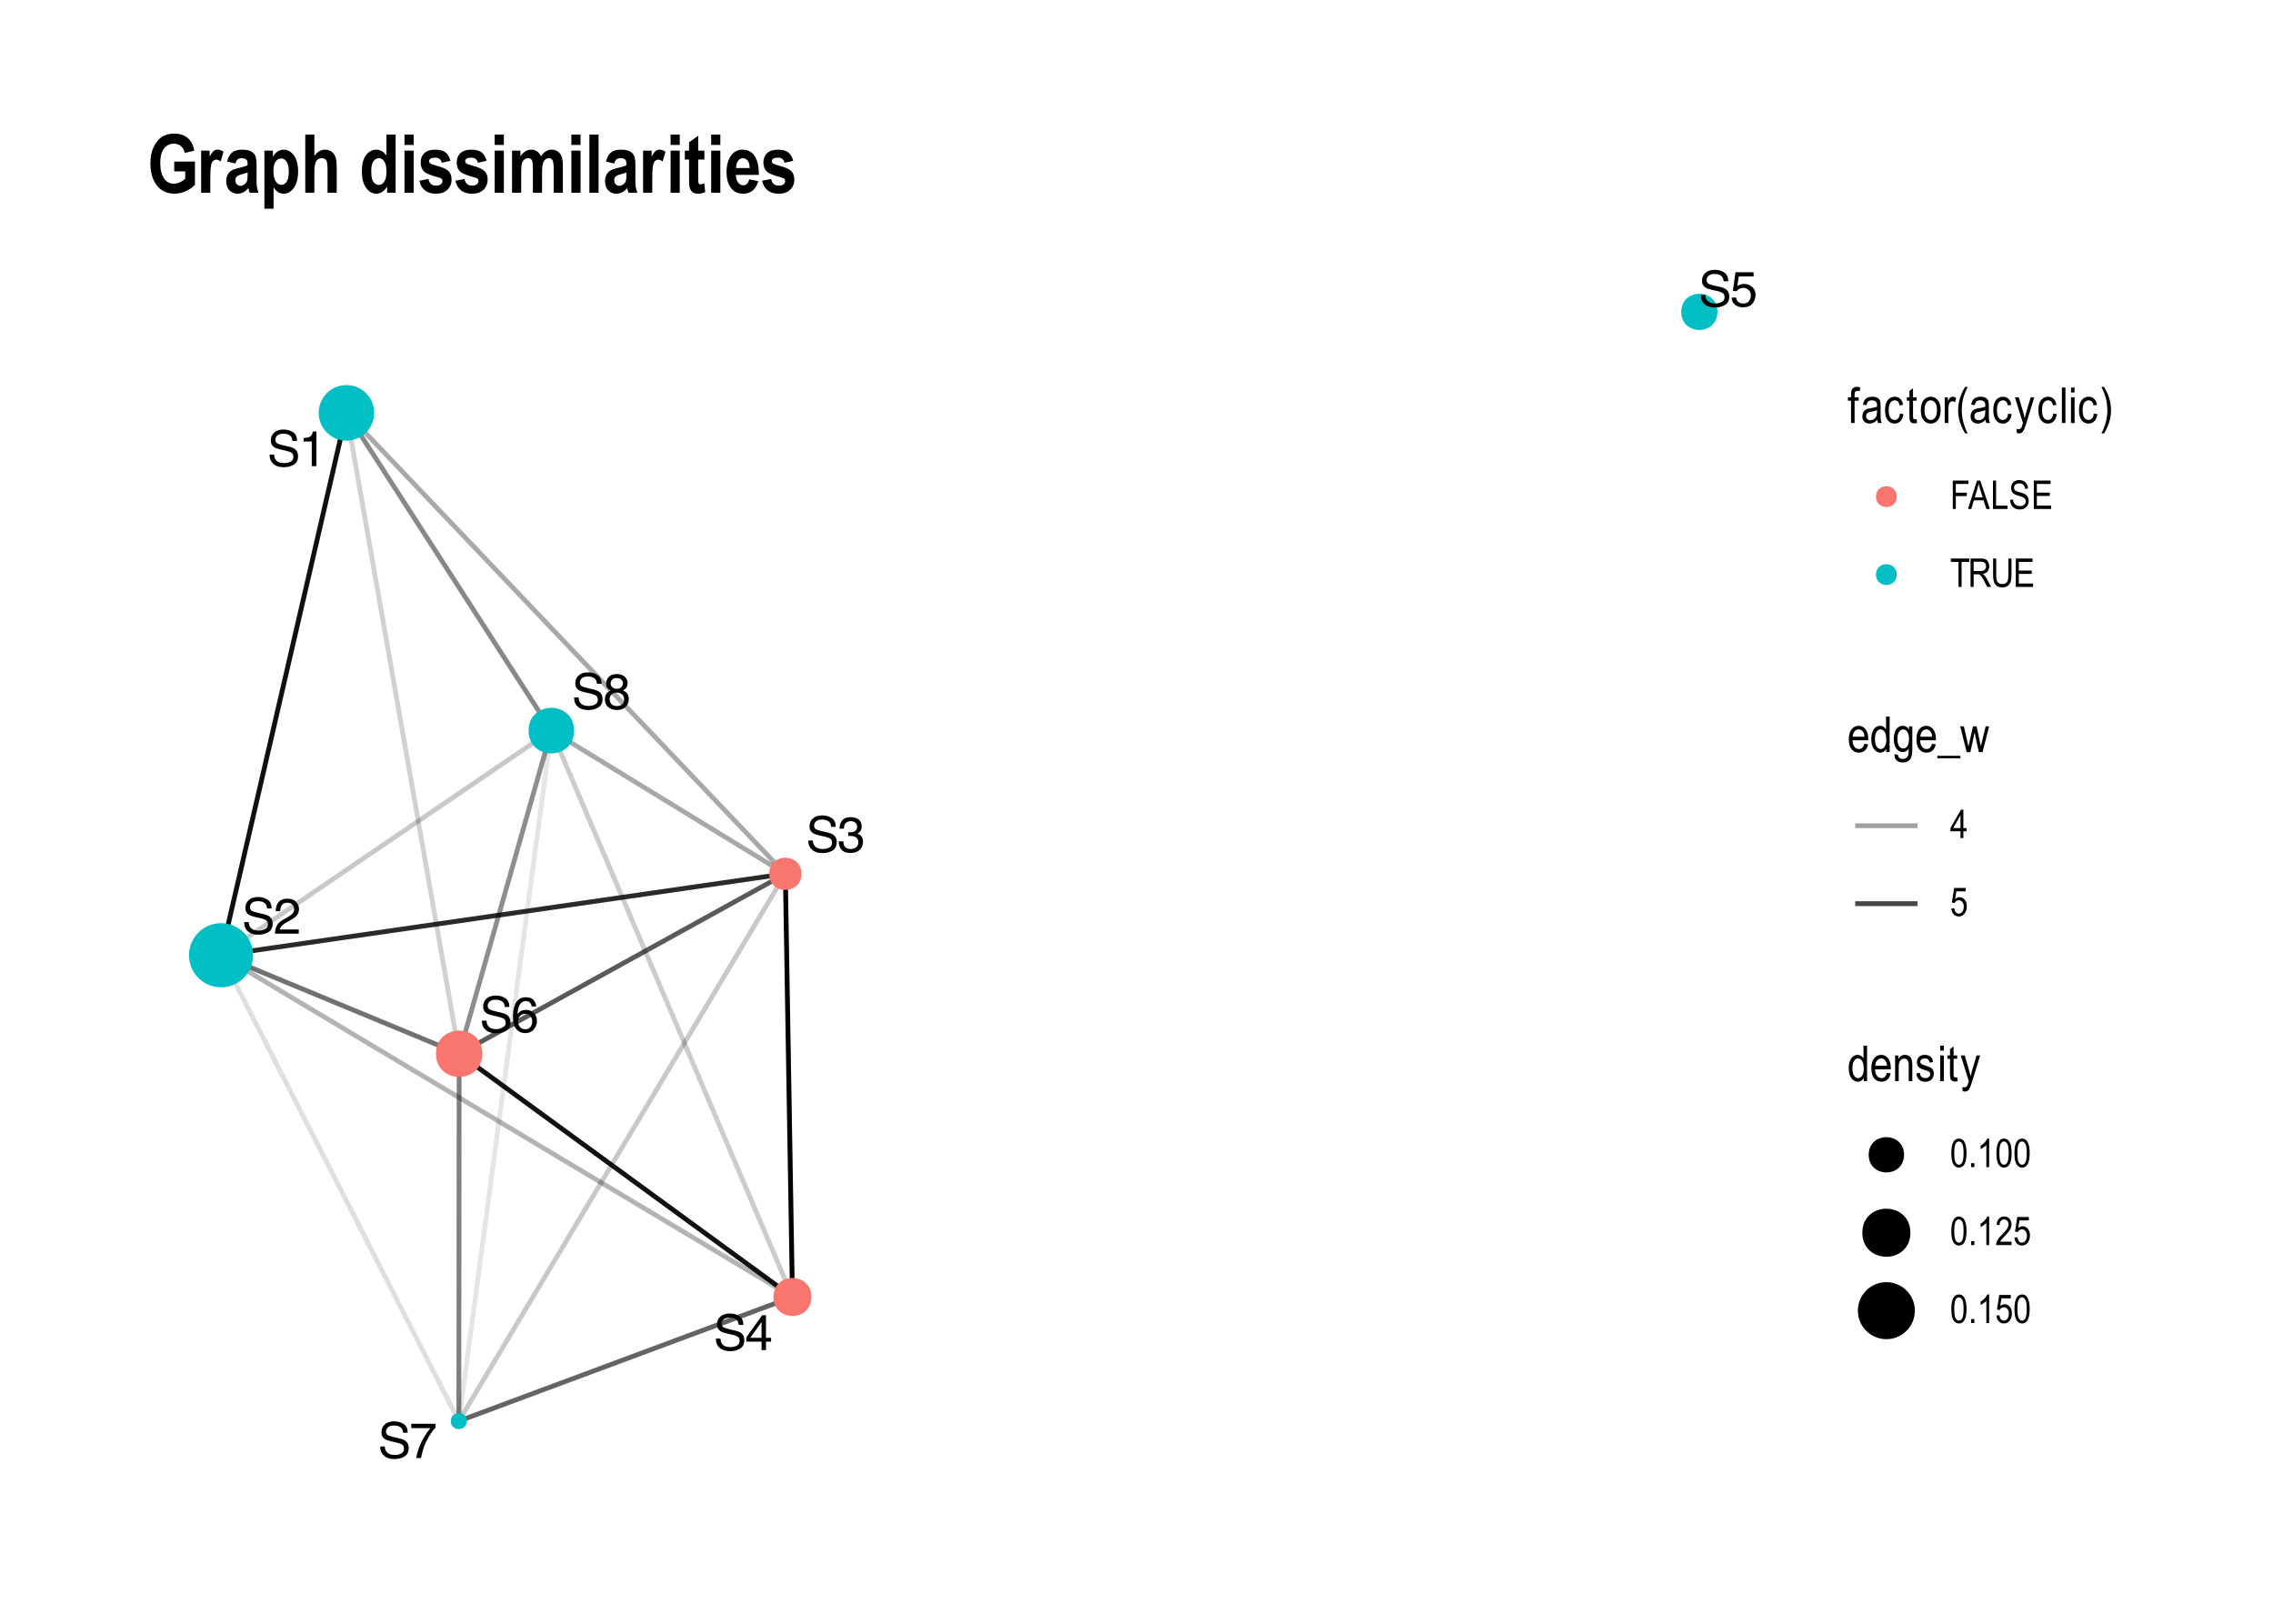 <?xml version="1.0" encoding="UTF-8"?>
<svg xmlns="http://www.w3.org/2000/svg" xmlns:xlink="http://www.w3.org/1999/xlink" width="504" height="360" viewBox="0 0 504 360">
<defs>
<g>
<g id="glyph-0-0">
<path d="M 0.359 0 L 0.359 -7.922 L 6.641 -7.922 L 6.641 0 Z M 5.656 -1 L 5.656 -6.938 L 1.344 -6.938 L 1.344 -1 Z M 5.656 -1 "/>
</g>
<g id="glyph-0-1">
<path d="M 1.547 -2.562 C 1.566 -2.102 1.672 -1.738 1.859 -1.469 C 2.211 -0.938 2.844 -0.672 3.75 -0.672 C 4.145 -0.672 4.508 -0.727 4.844 -0.844 C 5.477 -1.07 5.797 -1.473 5.797 -2.047 C 5.797 -2.473 5.664 -2.781 5.406 -2.969 C 5.125 -3.145 4.691 -3.301 4.109 -3.438 L 3.047 -3.672 C 2.336 -3.836 1.836 -4.016 1.547 -4.203 C 1.047 -4.535 0.797 -5.031 0.797 -5.688 C 0.797 -6.395 1.039 -6.977 1.531 -7.438 C 2.031 -7.895 2.727 -8.125 3.625 -8.125 C 4.457 -8.125 5.164 -7.922 5.75 -7.516 C 6.332 -7.117 6.625 -6.477 6.625 -5.594 L 5.609 -5.594 C 5.555 -6.02 5.441 -6.348 5.266 -6.578 C 4.941 -6.992 4.383 -7.203 3.594 -7.203 C 2.969 -7.203 2.516 -7.066 2.234 -6.797 C 1.953 -6.523 1.812 -6.219 1.812 -5.875 C 1.812 -5.477 1.973 -5.191 2.297 -5.016 C 2.516 -4.898 3 -4.754 3.75 -4.578 L 4.859 -4.328 C 5.391 -4.203 5.801 -4.035 6.094 -3.828 C 6.594 -3.461 6.844 -2.926 6.844 -2.219 C 6.844 -1.344 6.523 -0.711 5.891 -0.328 C 5.254 0.047 4.516 0.234 3.672 0.234 C 2.68 0.234 1.91 -0.016 1.359 -0.516 C 0.797 -1.016 0.52 -1.695 0.531 -2.562 Z M 3.719 -8.141 Z M 3.719 -8.141 "/>
</g>
<g id="glyph-0-2">
<path d="M 1.062 -5.469 L 1.062 -6.219 C 1.758 -6.281 2.242 -6.391 2.516 -6.547 C 2.797 -6.711 3.004 -7.094 3.141 -7.688 L 3.906 -7.688 L 3.906 0 L 2.875 0 L 2.875 -5.469 Z M 1.062 -5.469 "/>
</g>
<g id="glyph-0-3">
<path d="M 0.344 0 C 0.383 -0.664 0.52 -1.242 0.75 -1.734 C 0.988 -2.223 1.457 -2.672 2.156 -3.078 L 3.188 -3.672 C 3.656 -3.941 3.984 -4.176 4.172 -4.375 C 4.461 -4.664 4.609 -5.004 4.609 -5.391 C 4.609 -5.836 4.473 -6.191 4.203 -6.453 C 3.93 -6.723 3.57 -6.859 3.125 -6.859 C 2.457 -6.859 2 -6.609 1.75 -6.109 C 1.613 -5.836 1.535 -5.461 1.516 -4.984 L 0.531 -4.984 C 0.539 -5.66 0.664 -6.207 0.906 -6.625 C 1.32 -7.375 2.066 -7.75 3.141 -7.75 C 4.016 -7.75 4.656 -7.508 5.062 -7.031 C 5.477 -6.551 5.688 -6.02 5.688 -5.438 C 5.688 -4.82 5.469 -4.289 5.031 -3.844 C 4.781 -3.594 4.328 -3.285 3.672 -2.922 L 2.938 -2.516 C 2.582 -2.316 2.305 -2.129 2.109 -1.953 C 1.742 -1.641 1.516 -1.297 1.422 -0.922 L 5.641 -0.922 L 5.641 0 Z M 0.344 0 "/>
</g>
<g id="glyph-0-4">
<path d="M 2.875 0.203 C 1.957 0.203 1.289 -0.047 0.875 -0.547 C 0.469 -1.047 0.266 -1.656 0.266 -2.375 L 1.281 -2.375 C 1.32 -1.875 1.414 -1.508 1.562 -1.281 C 1.812 -0.875 2.266 -0.672 2.922 -0.672 C 3.43 -0.672 3.844 -0.805 4.156 -1.078 C 4.469 -1.359 4.625 -1.711 4.625 -2.141 C 4.625 -2.672 4.457 -3.039 4.125 -3.25 C 3.801 -3.469 3.348 -3.578 2.766 -3.578 C 2.703 -3.578 2.633 -3.578 2.562 -3.578 C 2.5 -3.578 2.438 -3.57 2.375 -3.562 L 2.375 -4.422 C 2.477 -4.41 2.562 -4.398 2.625 -4.391 C 2.695 -4.391 2.77 -4.391 2.844 -4.391 C 3.207 -4.391 3.508 -4.445 3.75 -4.562 C 4.156 -4.77 4.359 -5.129 4.359 -5.641 C 4.359 -6.023 4.219 -6.32 3.938 -6.531 C 3.664 -6.738 3.352 -6.844 3 -6.844 C 2.344 -6.844 1.895 -6.629 1.656 -6.203 C 1.52 -5.961 1.441 -5.625 1.422 -5.188 L 0.453 -5.188 C 0.453 -5.758 0.566 -6.25 0.797 -6.656 C 1.191 -7.375 1.891 -7.734 2.891 -7.734 C 3.68 -7.734 4.289 -7.555 4.719 -7.203 C 5.145 -6.859 5.359 -6.352 5.359 -5.688 C 5.359 -5.207 5.234 -4.82 4.984 -4.531 C 4.828 -4.344 4.625 -4.195 4.375 -4.094 C 4.781 -3.988 5.094 -3.773 5.312 -3.453 C 5.539 -3.141 5.656 -2.75 5.656 -2.281 C 5.656 -1.551 5.41 -0.953 4.922 -0.484 C 4.441 -0.023 3.758 0.203 2.875 0.203 Z M 2.875 0.203 "/>
</g>
<g id="glyph-0-5">
<path d="M 3.656 -2.734 L 3.656 -6.234 L 1.172 -2.734 Z M 3.672 0 L 3.672 -1.891 L 0.281 -1.891 L 0.281 -2.844 L 3.812 -7.75 L 4.641 -7.75 L 4.641 -2.734 L 5.781 -2.734 L 5.781 -1.891 L 4.641 -1.891 L 4.641 0 Z M 3.672 0 "/>
</g>
<g id="glyph-0-6">
<path d="M 1.359 -1.969 C 1.43 -1.414 1.691 -1.031 2.141 -0.812 C 2.367 -0.707 2.633 -0.656 2.938 -0.656 C 3.508 -0.656 3.93 -0.836 4.203 -1.203 C 4.484 -1.578 4.625 -1.984 4.625 -2.422 C 4.625 -2.961 4.457 -3.379 4.125 -3.672 C 3.801 -3.973 3.41 -4.125 2.953 -4.125 C 2.617 -4.125 2.332 -4.055 2.094 -3.922 C 1.852 -3.797 1.648 -3.617 1.484 -3.391 L 0.641 -3.438 L 1.219 -7.594 L 5.234 -7.594 L 5.234 -6.656 L 1.953 -6.656 L 1.625 -4.516 C 1.801 -4.648 1.973 -4.75 2.141 -4.812 C 2.422 -4.938 2.754 -5 3.141 -5 C 3.848 -5 4.445 -4.77 4.938 -4.312 C 5.426 -3.852 5.672 -3.273 5.672 -2.578 C 5.672 -1.848 5.445 -1.203 5 -0.641 C 4.551 -0.086 3.832 0.188 2.844 0.188 C 2.207 0.188 1.645 0.008 1.156 -0.344 C 0.676 -0.695 0.41 -1.238 0.359 -1.969 Z M 1.359 -1.969 "/>
</g>
<g id="glyph-0-7">
<path d="M 3.234 -7.75 C 4.098 -7.75 4.695 -7.523 5.031 -7.078 C 5.375 -6.629 5.547 -6.172 5.547 -5.703 L 4.578 -5.703 C 4.523 -6.004 4.438 -6.242 4.312 -6.422 C 4.07 -6.742 3.719 -6.906 3.25 -6.906 C 2.707 -6.906 2.273 -6.656 1.953 -6.156 C 1.629 -5.656 1.453 -4.938 1.422 -4 C 1.641 -4.32 1.922 -4.566 2.266 -4.734 C 2.566 -4.879 2.91 -4.953 3.297 -4.953 C 3.941 -4.953 4.504 -4.742 4.984 -4.328 C 5.473 -3.91 5.719 -3.289 5.719 -2.469 C 5.719 -1.77 5.488 -1.148 5.031 -0.609 C 4.57 -0.066 3.922 0.203 3.078 0.203 C 2.348 0.203 1.723 -0.07 1.203 -0.625 C 0.68 -1.176 0.422 -2.098 0.422 -3.391 C 0.422 -4.348 0.535 -5.164 0.766 -5.844 C 1.211 -7.113 2.035 -7.75 3.234 -7.75 Z M 3.156 -0.656 C 3.664 -0.656 4.047 -0.828 4.297 -1.172 C 4.555 -1.516 4.688 -1.922 4.688 -2.391 C 4.688 -2.785 4.57 -3.16 4.344 -3.516 C 4.113 -3.879 3.703 -4.062 3.109 -4.062 C 2.691 -4.062 2.328 -3.922 2.016 -3.641 C 1.703 -3.367 1.547 -2.953 1.547 -2.391 C 1.547 -1.898 1.688 -1.488 1.969 -1.156 C 2.258 -0.82 2.656 -0.656 3.156 -0.656 Z M 3.156 -0.656 "/>
</g>
<g id="glyph-0-8">
<path d="M 5.781 -7.594 L 5.781 -6.75 C 5.531 -6.508 5.195 -6.086 4.781 -5.484 C 4.375 -4.891 4.008 -4.25 3.688 -3.562 C 3.375 -2.883 3.141 -2.27 2.984 -1.719 C 2.879 -1.363 2.742 -0.789 2.578 0 L 1.5 0 C 1.75 -1.477 2.289 -2.945 3.125 -4.406 C 3.613 -5.258 4.129 -6 4.672 -6.625 L 0.406 -6.625 L 0.406 -7.594 Z M 5.781 -7.594 "/>
</g>
<g id="glyph-0-9">
<path d="M 3 -4.484 C 3.426 -4.484 3.758 -4.602 4 -4.844 C 4.25 -5.082 4.375 -5.367 4.375 -5.703 C 4.375 -5.992 4.254 -6.258 4.016 -6.5 C 3.785 -6.738 3.438 -6.859 2.969 -6.859 C 2.5 -6.859 2.16 -6.738 1.953 -6.5 C 1.742 -6.258 1.641 -5.973 1.641 -5.641 C 1.641 -5.285 1.773 -5.004 2.047 -4.797 C 2.316 -4.586 2.633 -4.484 3 -4.484 Z M 3.062 -0.656 C 3.508 -0.656 3.879 -0.773 4.172 -1.016 C 4.473 -1.266 4.625 -1.629 4.625 -2.109 C 4.625 -2.609 4.473 -2.988 4.172 -3.25 C 3.867 -3.508 3.477 -3.641 3 -3.641 C 2.531 -3.641 2.148 -3.504 1.859 -3.234 C 1.566 -2.973 1.422 -2.609 1.422 -2.141 C 1.422 -1.742 1.551 -1.395 1.812 -1.094 C 2.082 -0.801 2.5 -0.656 3.062 -0.656 Z M 1.688 -4.109 C 1.414 -4.223 1.203 -4.359 1.047 -4.516 C 0.766 -4.805 0.625 -5.18 0.625 -5.641 C 0.625 -6.211 0.832 -6.707 1.25 -7.125 C 1.664 -7.539 2.258 -7.75 3.031 -7.75 C 3.77 -7.75 4.348 -7.551 4.766 -7.156 C 5.191 -6.77 5.406 -6.316 5.406 -5.797 C 5.406 -5.316 5.281 -4.926 5.031 -4.625 C 4.895 -4.457 4.68 -4.289 4.391 -4.125 C 4.711 -3.977 4.969 -3.812 5.156 -3.625 C 5.488 -3.258 5.656 -2.789 5.656 -2.219 C 5.656 -1.539 5.426 -0.961 4.969 -0.484 C 4.52 -0.016 3.879 0.219 3.047 0.219 C 2.297 0.219 1.66 0.016 1.141 -0.391 C 0.617 -0.797 0.359 -1.391 0.359 -2.172 C 0.359 -2.629 0.469 -3.02 0.688 -3.344 C 0.914 -3.676 1.25 -3.93 1.688 -4.109 Z M 1.688 -4.109 "/>
</g>
<g id="glyph-1-0">
<path d="M 0.234 0 L 0.234 -6.875 L 2.328 -6.875 L 2.328 0 Z M 0.484 -0.281 L 2.078 -0.281 L 2.078 -6.641 L 0.484 -6.641 Z M 0.484 -0.281 "/>
</g>
<g id="glyph-1-1">
<path d="M 0.812 0 L 0.812 -4.953 L 0.109 -4.953 L 0.109 -5.703 L 0.812 -5.703 L 0.812 -6.312 C 0.812 -6.758 0.852 -7.094 0.938 -7.312 C 1.031 -7.539 1.172 -7.711 1.359 -7.828 C 1.555 -7.953 1.801 -8.016 2.094 -8.016 C 2.32 -8.016 2.57 -7.977 2.844 -7.906 L 2.719 -7.062 C 2.551 -7.102 2.395 -7.125 2.25 -7.125 C 2.008 -7.125 1.836 -7.062 1.734 -6.938 C 1.641 -6.812 1.594 -6.578 1.594 -6.234 L 1.594 -5.703 L 2.5 -5.703 L 2.5 -4.953 L 1.594 -4.953 L 1.594 0 Z M 0.812 0 "/>
</g>
<g id="glyph-1-2">
<path d="M 3.625 -0.703 C 3.363 -0.43 3.086 -0.223 2.797 -0.078 C 2.516 0.055 2.219 0.125 1.906 0.125 C 1.426 0.125 1.039 -0.02 0.75 -0.312 C 0.457 -0.602 0.312 -1 0.312 -1.5 C 0.312 -1.832 0.379 -2.125 0.516 -2.375 C 0.648 -2.625 0.832 -2.82 1.062 -2.969 C 1.301 -3.113 1.664 -3.219 2.156 -3.281 C 2.789 -3.375 3.258 -3.488 3.562 -3.625 L 3.578 -3.875 C 3.578 -4.258 3.504 -4.531 3.359 -4.688 C 3.16 -4.914 2.859 -5.031 2.453 -5.031 C 2.086 -5.031 1.812 -4.953 1.625 -4.797 C 1.445 -4.648 1.312 -4.367 1.219 -3.953 L 0.453 -4.078 C 0.555 -4.691 0.773 -5.133 1.109 -5.406 C 1.453 -5.688 1.941 -5.828 2.578 -5.828 C 3.066 -5.828 3.445 -5.734 3.719 -5.547 C 4 -5.367 4.176 -5.145 4.25 -4.875 C 4.32 -4.602 4.359 -4.203 4.359 -3.672 L 4.359 -2.391 C 4.359 -1.484 4.375 -0.91 4.406 -0.672 C 4.445 -0.441 4.52 -0.219 4.625 0 L 3.797 0 C 3.711 -0.195 3.656 -0.43 3.625 -0.703 Z M 3.562 -2.859 C 3.27 -2.711 2.836 -2.594 2.266 -2.5 C 1.93 -2.438 1.695 -2.367 1.562 -2.297 C 1.438 -2.223 1.336 -2.117 1.266 -1.984 C 1.191 -1.848 1.156 -1.695 1.156 -1.531 C 1.156 -1.258 1.238 -1.039 1.406 -0.875 C 1.57 -0.707 1.805 -0.625 2.109 -0.625 C 2.391 -0.625 2.645 -0.695 2.875 -0.844 C 3.102 -0.988 3.273 -1.188 3.391 -1.438 C 3.504 -1.688 3.562 -2.047 3.562 -2.516 Z M 3.562 -2.859 "/>
</g>
<g id="glyph-1-3">
<path d="M 3.641 -2.094 L 4.422 -1.969 C 4.336 -1.289 4.113 -0.77 3.75 -0.406 C 3.395 -0.051 2.961 0.125 2.453 0.125 C 1.836 0.125 1.332 -0.125 0.938 -0.625 C 0.539 -1.125 0.344 -1.867 0.344 -2.859 C 0.344 -3.848 0.539 -4.586 0.938 -5.078 C 1.344 -5.578 1.859 -5.828 2.484 -5.828 C 2.973 -5.828 3.379 -5.676 3.703 -5.375 C 4.035 -5.082 4.25 -4.633 4.344 -4.031 L 3.578 -3.891 C 3.504 -4.273 3.375 -4.562 3.188 -4.75 C 3 -4.938 2.773 -5.031 2.516 -5.031 C 2.117 -5.031 1.789 -4.859 1.531 -4.516 C 1.281 -4.172 1.156 -3.625 1.156 -2.875 C 1.156 -2.094 1.273 -1.531 1.516 -1.188 C 1.766 -0.844 2.082 -0.672 2.469 -0.672 C 2.77 -0.672 3.023 -0.785 3.234 -1.016 C 3.453 -1.242 3.586 -1.602 3.641 -2.094 Z M 3.641 -2.094 "/>
</g>
<g id="glyph-1-4">
<path d="M 2.344 -0.859 L 2.453 -0.016 C 2.234 0.047 2.035 0.078 1.859 0.078 C 1.586 0.078 1.367 0.023 1.203 -0.078 C 1.035 -0.191 0.914 -0.344 0.844 -0.531 C 0.781 -0.727 0.75 -1.109 0.75 -1.672 L 0.75 -4.953 L 0.172 -4.953 L 0.172 -5.703 L 0.75 -5.703 L 0.75 -7.109 L 1.547 -7.703 L 1.547 -5.703 L 2.344 -5.703 L 2.344 -4.953 L 1.547 -4.953 L 1.547 -1.609 C 1.547 -1.305 1.566 -1.109 1.609 -1.016 C 1.68 -0.891 1.812 -0.828 2 -0.828 C 2.082 -0.828 2.195 -0.836 2.344 -0.859 Z M 2.344 -0.859 "/>
</g>
<g id="glyph-1-5">
<path d="M 0.281 -2.859 C 0.281 -3.836 0.488 -4.578 0.906 -5.078 C 1.32 -5.578 1.844 -5.828 2.469 -5.828 C 3.094 -5.828 3.613 -5.578 4.031 -5.078 C 4.457 -4.578 4.672 -3.852 4.672 -2.906 C 4.672 -1.883 4.461 -1.125 4.047 -0.625 C 3.641 -0.125 3.113 0.125 2.469 0.125 C 1.844 0.125 1.32 -0.125 0.906 -0.625 C 0.488 -1.125 0.281 -1.867 0.281 -2.859 Z M 1.094 -2.859 C 1.094 -2.117 1.227 -1.566 1.5 -1.203 C 1.77 -0.848 2.102 -0.672 2.5 -0.672 C 2.875 -0.672 3.191 -0.848 3.453 -1.203 C 3.723 -1.566 3.859 -2.117 3.859 -2.859 C 3.859 -3.586 3.723 -4.129 3.453 -4.484 C 3.18 -4.848 2.848 -5.031 2.453 -5.031 C 2.078 -5.031 1.754 -4.848 1.484 -4.484 C 1.223 -4.129 1.094 -3.586 1.094 -2.859 Z M 1.094 -2.859 "/>
</g>
<g id="glyph-1-6">
<path d="M 0.578 0 L 0.578 -5.703 L 1.297 -5.703 L 1.297 -4.844 C 1.473 -5.238 1.641 -5.5 1.797 -5.625 C 1.953 -5.758 2.125 -5.828 2.312 -5.828 C 2.57 -5.828 2.844 -5.723 3.125 -5.516 L 2.859 -4.625 C 2.66 -4.758 2.469 -4.828 2.281 -4.828 C 2.113 -4.828 1.957 -4.77 1.812 -4.656 C 1.676 -4.539 1.578 -4.375 1.516 -4.156 C 1.422 -3.789 1.375 -3.398 1.375 -2.984 L 1.375 0 Z M 0.578 0 "/>
</g>
<g id="glyph-1-7">
<path d="M 2.109 2.312 C 1.711 1.695 1.352 0.938 1.031 0.031 C 0.707 -0.863 0.547 -1.828 0.547 -2.859 C 0.547 -4.598 1.066 -6.316 2.109 -8.016 L 2.672 -8.016 C 2.273 -7.172 2 -6.516 1.844 -6.047 C 1.688 -5.586 1.566 -5.078 1.484 -4.516 C 1.398 -3.961 1.359 -3.406 1.359 -2.844 C 1.359 -1.125 1.797 0.594 2.672 2.312 Z M 2.109 2.312 "/>
</g>
<g id="glyph-1-8">
<path d="M 0.562 2.203 L 0.469 1.297 C 0.645 1.348 0.797 1.375 0.922 1.375 C 1.086 1.375 1.223 1.336 1.328 1.266 C 1.441 1.203 1.535 1.098 1.609 0.953 C 1.641 0.898 1.742 0.586 1.922 0.016 L 0.141 -5.703 L 1 -5.703 L 1.984 -2.406 C 2.098 -1.988 2.207 -1.547 2.312 -1.078 C 2.406 -1.523 2.516 -1.957 2.641 -2.375 L 3.641 -5.703 L 4.438 -5.703 L 2.656 0.094 C 2.414 0.844 2.227 1.344 2.094 1.594 C 1.969 1.852 1.816 2.035 1.641 2.141 C 1.473 2.254 1.281 2.312 1.062 2.312 C 0.914 2.312 0.75 2.273 0.562 2.203 Z M 0.562 2.203 "/>
</g>
<g id="glyph-1-9">
<path d="M 0.562 0 L 0.562 -7.875 L 1.344 -7.875 L 1.344 0 Z M 0.562 0 "/>
</g>
<g id="glyph-1-10">
<path d="M 0.578 -6.766 L 0.578 -7.875 L 1.375 -7.875 L 1.375 -6.766 Z M 0.578 0 L 0.578 -5.703 L 1.375 -5.703 L 1.375 0 Z M 0.578 0 "/>
</g>
<g id="glyph-1-11">
<path d="M 0.891 2.312 L 0.328 2.312 C 1.203 0.594 1.641 -1.125 1.641 -2.844 C 1.641 -3.406 1.594 -3.961 1.5 -4.516 C 1.414 -5.078 1.297 -5.586 1.141 -6.047 C 0.992 -6.516 0.723 -7.172 0.328 -8.016 L 0.891 -8.016 C 1.93 -6.316 2.453 -4.598 2.453 -2.859 C 2.453 -1.859 2.297 -0.906 1.984 0 C 1.68 0.895 1.316 1.664 0.891 2.312 Z M 0.891 2.312 "/>
</g>
<g id="glyph-1-12">
<path d="M 3.781 -1.844 L 4.594 -1.719 C 4.457 -1.102 4.211 -0.641 3.859 -0.328 C 3.504 -0.023 3.062 0.125 2.531 0.125 C 1.875 0.125 1.336 -0.125 0.922 -0.625 C 0.516 -1.125 0.312 -1.848 0.312 -2.797 C 0.312 -3.785 0.516 -4.535 0.922 -5.047 C 1.336 -5.566 1.863 -5.828 2.5 -5.828 C 3.102 -5.828 3.609 -5.57 4.016 -5.062 C 4.422 -4.562 4.625 -3.828 4.625 -2.859 L 4.625 -2.609 L 1.125 -2.609 C 1.156 -1.961 1.301 -1.477 1.562 -1.156 C 1.832 -0.832 2.16 -0.672 2.547 -0.672 C 3.141 -0.672 3.551 -1.062 3.781 -1.844 Z M 1.172 -3.406 L 3.781 -3.406 C 3.75 -3.895 3.645 -4.258 3.469 -4.5 C 3.219 -4.852 2.895 -5.031 2.5 -5.031 C 2.145 -5.031 1.844 -4.883 1.594 -4.594 C 1.344 -4.301 1.203 -3.906 1.172 -3.406 Z M 1.172 -3.406 "/>
</g>
<g id="glyph-1-13">
<path d="M 3.609 0 L 3.609 -0.719 C 3.473 -0.445 3.289 -0.238 3.062 -0.094 C 2.832 0.051 2.586 0.125 2.328 0.125 C 1.773 0.125 1.297 -0.133 0.891 -0.656 C 0.492 -1.176 0.297 -1.91 0.297 -2.859 C 0.297 -3.504 0.383 -4.051 0.562 -4.5 C 0.738 -4.945 0.977 -5.281 1.281 -5.5 C 1.582 -5.719 1.914 -5.828 2.281 -5.828 C 2.539 -5.828 2.781 -5.758 3 -5.625 C 3.227 -5.488 3.414 -5.297 3.562 -5.047 L 3.562 -7.875 L 4.359 -7.875 L 4.359 0 Z M 1.109 -2.844 C 1.109 -2.102 1.234 -1.555 1.484 -1.203 C 1.742 -0.848 2.047 -0.672 2.391 -0.672 C 2.723 -0.672 3.008 -0.844 3.25 -1.188 C 3.5 -1.531 3.625 -2.047 3.625 -2.734 C 3.625 -3.535 3.5 -4.117 3.25 -4.484 C 3.008 -4.848 2.703 -5.031 2.328 -5.031 C 1.992 -5.031 1.707 -4.852 1.469 -4.5 C 1.227 -4.156 1.109 -3.602 1.109 -2.844 Z M 1.109 -2.844 "/>
</g>
<g id="glyph-1-14">
<path d="M 0.438 0.469 L 1.203 0.609 C 1.234 0.91 1.336 1.133 1.516 1.281 C 1.703 1.438 1.953 1.516 2.266 1.516 C 2.617 1.516 2.895 1.43 3.094 1.266 C 3.301 1.098 3.445 0.848 3.531 0.516 C 3.57 0.316 3.594 -0.102 3.594 -0.75 C 3.414 -0.5 3.219 -0.312 3 -0.188 C 2.789 -0.062 2.555 0 2.297 0 C 1.742 0 1.281 -0.234 0.906 -0.703 C 0.488 -1.254 0.281 -1.984 0.281 -2.891 C 0.281 -3.504 0.367 -4.039 0.547 -4.5 C 0.734 -4.957 0.977 -5.289 1.281 -5.5 C 1.582 -5.719 1.922 -5.828 2.297 -5.828 C 2.578 -5.828 2.832 -5.758 3.062 -5.625 C 3.289 -5.488 3.488 -5.285 3.656 -5.016 L 3.656 -5.703 L 4.391 -5.703 L 4.391 -0.781 C 4.391 0.102 4.316 0.734 4.172 1.109 C 4.035 1.484 3.801 1.773 3.469 1.984 C 3.145 2.203 2.754 2.312 2.297 2.312 C 1.691 2.312 1.223 2.148 0.891 1.828 C 0.566 1.504 0.414 1.051 0.438 0.469 Z M 1.094 -2.953 C 1.094 -2.203 1.211 -1.656 1.453 -1.312 C 1.703 -0.969 2.008 -0.797 2.375 -0.797 C 2.727 -0.797 3.031 -0.961 3.281 -1.297 C 3.531 -1.641 3.656 -2.176 3.656 -2.906 C 3.656 -3.625 3.523 -4.156 3.266 -4.5 C 3.016 -4.852 2.703 -5.031 2.328 -5.031 C 2.004 -5.031 1.719 -4.852 1.469 -4.5 C 1.219 -4.156 1.094 -3.641 1.094 -2.953 Z M 1.094 -2.953 "/>
</g>
<g id="glyph-1-15">
<path d="M -0.062 0.828 L 5.062 0.828 L 5.062 1.375 L -0.062 1.375 Z M -0.062 0.828 "/>
</g>
<g id="glyph-1-16">
<path d="M 1.438 0 L 0.016 -5.703 L 0.828 -5.703 L 1.578 -2.406 L 1.844 -1.188 L 2.094 -2.359 L 2.844 -5.703 L 3.656 -5.703 L 4.344 -2.391 L 4.594 -1.312 L 4.859 -2.406 L 5.656 -5.703 L 6.422 -5.703 L 4.969 0 L 4.141 0 L 3.391 -3.422 L 3.219 -4.391 L 2.266 0 Z M 1.438 0 "/>
</g>
<g id="glyph-1-17">
<path d="M 0.578 0 L 0.578 -5.703 L 1.297 -5.703 L 1.297 -4.891 C 1.461 -5.203 1.672 -5.438 1.922 -5.594 C 2.172 -5.75 2.457 -5.828 2.781 -5.828 C 3.031 -5.828 3.258 -5.773 3.469 -5.672 C 3.688 -5.578 3.859 -5.453 3.984 -5.297 C 4.117 -5.141 4.219 -4.93 4.281 -4.672 C 4.352 -4.422 4.391 -4.031 4.391 -3.5 L 4.391 0 L 3.594 0 L 3.594 -3.469 C 3.594 -3.883 3.555 -4.188 3.484 -4.375 C 3.41 -4.57 3.297 -4.723 3.141 -4.828 C 2.992 -4.941 2.816 -5 2.609 -5 C 2.234 -5 1.93 -4.852 1.703 -4.562 C 1.484 -4.281 1.375 -3.797 1.375 -3.109 L 1.375 0 Z M 0.578 0 "/>
</g>
<g id="glyph-1-18">
<path d="M 0.281 -1.703 L 1.062 -1.859 C 1.113 -1.453 1.238 -1.148 1.438 -0.953 C 1.645 -0.766 1.922 -0.672 2.266 -0.672 C 2.609 -0.672 2.875 -0.754 3.062 -0.922 C 3.258 -1.086 3.359 -1.301 3.359 -1.562 C 3.359 -1.789 3.273 -1.969 3.109 -2.094 C 2.992 -2.176 2.723 -2.285 2.297 -2.422 C 1.68 -2.609 1.27 -2.766 1.062 -2.891 C 0.852 -3.023 0.691 -3.203 0.578 -3.422 C 0.461 -3.648 0.406 -3.906 0.406 -4.188 C 0.406 -4.676 0.562 -5.07 0.875 -5.375 C 1.188 -5.676 1.617 -5.828 2.172 -5.828 C 2.523 -5.828 2.832 -5.766 3.094 -5.641 C 3.352 -5.516 3.551 -5.348 3.688 -5.141 C 3.832 -4.93 3.93 -4.629 3.984 -4.234 L 3.219 -4.109 C 3.145 -4.723 2.805 -5.031 2.203 -5.031 C 1.859 -5.031 1.598 -4.961 1.422 -4.828 C 1.254 -4.691 1.172 -4.516 1.172 -4.297 C 1.172 -4.086 1.254 -3.922 1.422 -3.797 C 1.516 -3.734 1.801 -3.617 2.281 -3.453 C 2.938 -3.242 3.359 -3.078 3.547 -2.953 C 3.742 -2.828 3.895 -2.656 4 -2.438 C 4.102 -2.227 4.156 -1.977 4.156 -1.688 C 4.156 -1.145 3.984 -0.703 3.641 -0.359 C 3.297 -0.023 2.828 0.141 2.234 0.141 C 1.109 0.141 0.457 -0.473 0.281 -1.703 Z M 0.281 -1.703 "/>
</g>
<g id="glyph-2-0">
<path d="M 0.188 0 L 0.188 -5.5 L 1.859 -5.5 L 1.859 0 Z M 0.391 -0.234 L 1.656 -0.234 L 1.656 -5.312 L 0.391 -5.312 Z M 0.391 -0.234 "/>
</g>
<g id="glyph-2-1">
<path d="M 0.609 0 L 0.609 -6.297 L 4.094 -6.297 L 4.094 -5.547 L 1.281 -5.547 L 1.281 -3.609 L 3.719 -3.609 L 3.719 -2.859 L 1.281 -2.859 L 1.281 0 Z M 0.609 0 "/>
</g>
<g id="glyph-2-2">
<path d="M -0.016 0 L 1.969 -6.297 L 2.703 -6.297 L 4.828 0 L 4.047 0 L 3.438 -1.906 L 1.281 -1.906 L 0.719 0 Z M 1.484 -2.578 L 3.234 -2.578 L 2.688 -4.328 C 2.52 -4.867 2.398 -5.305 2.328 -5.641 C 2.266 -5.234 2.172 -4.832 2.047 -4.438 Z M 1.484 -2.578 "/>
</g>
<g id="glyph-2-3">
<path d="M 0.516 0 L 0.516 -6.297 L 1.203 -6.297 L 1.203 -0.75 L 3.734 -0.75 L 3.734 0 Z M 0.516 0 "/>
</g>
<g id="glyph-2-4">
<path d="M 0.328 -2.016 L 0.969 -2.094 C 1 -1.75 1.078 -1.477 1.203 -1.281 C 1.328 -1.094 1.5 -0.938 1.719 -0.812 C 1.945 -0.695 2.203 -0.641 2.484 -0.641 C 2.891 -0.641 3.207 -0.738 3.438 -0.938 C 3.664 -1.133 3.781 -1.395 3.781 -1.719 C 3.781 -1.906 3.738 -2.066 3.656 -2.203 C 3.57 -2.336 3.445 -2.445 3.281 -2.531 C 3.113 -2.625 2.758 -2.754 2.219 -2.922 C 1.727 -3.055 1.379 -3.195 1.172 -3.344 C 0.973 -3.488 0.816 -3.676 0.703 -3.906 C 0.586 -4.133 0.531 -4.391 0.531 -4.672 C 0.531 -5.18 0.691 -5.598 1.016 -5.922 C 1.348 -6.242 1.789 -6.406 2.344 -6.406 C 2.727 -6.406 3.062 -6.328 3.344 -6.172 C 3.633 -6.023 3.859 -5.805 4.016 -5.516 C 4.18 -5.234 4.27 -4.898 4.281 -4.516 L 3.625 -4.469 C 3.594 -4.875 3.469 -5.176 3.25 -5.375 C 3.039 -5.57 2.75 -5.672 2.375 -5.672 C 1.988 -5.672 1.691 -5.582 1.484 -5.406 C 1.285 -5.238 1.188 -5.016 1.188 -4.734 C 1.188 -4.484 1.258 -4.285 1.406 -4.141 C 1.551 -4.004 1.883 -3.863 2.406 -3.719 C 2.914 -3.582 3.273 -3.461 3.484 -3.359 C 3.797 -3.191 4.031 -2.977 4.188 -2.719 C 4.352 -2.457 4.438 -2.145 4.438 -1.781 C 4.438 -1.414 4.352 -1.086 4.188 -0.797 C 4.02 -0.504 3.789 -0.281 3.5 -0.125 C 3.207 0.031 2.852 0.109 2.438 0.109 C 1.801 0.109 1.289 -0.082 0.906 -0.469 C 0.531 -0.852 0.336 -1.367 0.328 -2.016 Z M 0.328 -2.016 "/>
</g>
<g id="glyph-2-5">
<path d="M 0.578 0 L 0.578 -6.297 L 4.297 -6.297 L 4.297 -5.547 L 1.25 -5.547 L 1.25 -3.625 L 4.109 -3.625 L 4.109 -2.891 L 1.25 -2.891 L 1.25 -0.75 L 4.422 -0.75 L 4.422 0 Z M 0.578 0 "/>
</g>
<g id="glyph-2-6">
<path d="M 1.875 0 L 1.875 -5.547 L 0.188 -5.547 L 0.188 -6.297 L 4.281 -6.297 L 4.281 -5.547 L 2.562 -5.547 L 2.562 0 Z M 1.875 0 "/>
</g>
<g id="glyph-2-7">
<path d="M 0.547 0 L 0.547 -6.297 L 2.844 -6.297 C 3.32 -6.297 3.676 -6.234 3.906 -6.109 C 4.133 -5.992 4.32 -5.801 4.469 -5.531 C 4.613 -5.258 4.688 -4.941 4.688 -4.578 C 4.688 -4.109 4.562 -3.723 4.312 -3.422 C 4.062 -3.129 3.703 -2.941 3.234 -2.859 C 3.422 -2.742 3.566 -2.629 3.672 -2.516 C 3.867 -2.273 4.047 -2.008 4.203 -1.719 L 5.109 0 L 4.25 0 L 3.562 -1.312 C 3.289 -1.82 3.086 -2.164 2.953 -2.344 C 2.816 -2.52 2.688 -2.641 2.562 -2.703 C 2.438 -2.766 2.258 -2.797 2.031 -2.797 L 1.234 -2.797 L 1.234 0 Z M 1.234 -3.516 L 2.703 -3.516 C 3.023 -3.516 3.27 -3.551 3.438 -3.625 C 3.602 -3.707 3.734 -3.832 3.828 -4 C 3.93 -4.164 3.984 -4.359 3.984 -4.578 C 3.984 -4.898 3.891 -5.148 3.703 -5.328 C 3.516 -5.504 3.238 -5.594 2.875 -5.594 L 1.234 -5.594 Z M 1.234 -3.516 "/>
</g>
<g id="glyph-2-8">
<path d="M 3.938 -6.297 L 4.625 -6.297 L 4.625 -2.656 C 4.625 -2.051 4.562 -1.551 4.438 -1.156 C 4.32 -0.77 4.102 -0.461 3.781 -0.234 C 3.469 -0.004 3.07 0.109 2.594 0.109 C 1.914 0.109 1.406 -0.094 1.062 -0.5 C 0.719 -0.906 0.547 -1.625 0.547 -2.656 L 0.547 -6.297 L 1.234 -6.297 L 1.234 -2.656 C 1.234 -2.094 1.273 -1.68 1.359 -1.422 C 1.453 -1.172 1.598 -0.977 1.797 -0.844 C 2.004 -0.707 2.254 -0.641 2.547 -0.641 C 3.023 -0.641 3.375 -0.773 3.594 -1.047 C 3.82 -1.328 3.938 -1.863 3.938 -2.656 Z M 3.938 -6.297 "/>
</g>
<g id="glyph-2-9">
<path d="M 2.312 0 L 2.312 -1.5 L 0.078 -1.5 L 0.078 -2.219 L 2.438 -6.297 L 2.953 -6.297 L 2.953 -2.219 L 3.656 -2.219 L 3.656 -1.5 L 2.953 -1.5 L 2.953 0 Z M 2.312 -2.219 L 2.312 -5.062 L 0.703 -2.219 Z M 2.312 -2.219 "/>
</g>
<g id="glyph-2-10">
<path d="M 0.281 -1.656 L 0.953 -1.719 C 1.004 -1.312 1.117 -1.008 1.297 -0.812 C 1.484 -0.625 1.695 -0.531 1.938 -0.531 C 2.238 -0.531 2.5 -0.664 2.719 -0.938 C 2.938 -1.219 3.047 -1.598 3.047 -2.078 C 3.047 -2.523 2.938 -2.867 2.719 -3.109 C 2.508 -3.359 2.25 -3.484 1.938 -3.484 C 1.738 -3.484 1.555 -3.43 1.391 -3.328 C 1.223 -3.223 1.094 -3.07 1 -2.875 L 0.406 -2.984 L 0.906 -6.219 L 3.469 -6.219 L 3.469 -5.469 L 1.406 -5.469 L 1.125 -3.781 C 1.438 -4.039 1.766 -4.172 2.109 -4.172 C 2.535 -4.172 2.91 -3.988 3.234 -3.625 C 3.555 -3.258 3.719 -2.766 3.719 -2.141 C 3.719 -1.523 3.555 -0.992 3.234 -0.547 C 2.91 -0.109 2.484 0.109 1.953 0.109 C 1.504 0.109 1.125 -0.047 0.812 -0.359 C 0.508 -0.672 0.332 -1.102 0.281 -1.656 Z M 0.281 -1.656 "/>
</g>
<g id="glyph-2-11">
<path d="M 0.281 -3.109 C 0.281 -4.16 0.422 -4.957 0.703 -5.5 C 0.992 -6.051 1.414 -6.328 1.969 -6.328 C 2.469 -6.328 2.859 -6.102 3.141 -5.656 C 3.484 -5.125 3.656 -4.273 3.656 -3.109 C 3.656 -2.055 3.516 -1.254 3.234 -0.703 C 2.953 -0.16 2.531 0.109 1.969 0.109 C 1.477 0.109 1.07 -0.129 0.75 -0.609 C 0.438 -1.086 0.281 -1.922 0.281 -3.109 Z M 0.938 -3.109 C 0.938 -2.086 1.035 -1.398 1.234 -1.047 C 1.43 -0.703 1.68 -0.531 1.984 -0.531 C 2.273 -0.531 2.516 -0.703 2.703 -1.047 C 2.898 -1.398 3 -2.086 3 -3.109 C 3 -4.129 2.898 -4.812 2.703 -5.156 C 2.504 -5.508 2.254 -5.688 1.953 -5.688 C 1.66 -5.688 1.414 -5.508 1.219 -5.156 C 1.031 -4.801 0.938 -4.117 0.938 -3.109 Z M 0.938 -3.109 "/>
</g>
<g id="glyph-2-12">
<path d="M 0.672 0 L 0.672 -0.875 L 1.391 -0.875 L 1.391 0 Z M 0.672 0 "/>
</g>
<g id="glyph-2-13">
<path d="M 2.672 0 L 2.047 0 L 2.047 -4.922 C 1.898 -4.754 1.703 -4.578 1.453 -4.391 C 1.203 -4.211 0.973 -4.082 0.766 -4 L 0.766 -4.734 C 1.117 -4.941 1.426 -5.188 1.688 -5.469 C 1.957 -5.758 2.148 -6.047 2.266 -6.328 L 2.672 -6.328 Z M 2.672 0 "/>
</g>
<g id="glyph-2-14">
<path d="M 3.625 -0.75 L 3.625 0 L 0.219 0 C 0.207 -0.301 0.297 -0.633 0.484 -1 C 0.672 -1.375 1.02 -1.816 1.531 -2.328 C 2.125 -2.922 2.508 -3.375 2.688 -3.688 C 2.875 -4.008 2.969 -4.312 2.969 -4.594 C 2.969 -4.914 2.875 -5.176 2.688 -5.375 C 2.5 -5.582 2.27 -5.688 2 -5.688 C 1.707 -5.688 1.461 -5.578 1.266 -5.359 C 1.078 -5.141 0.984 -4.828 0.984 -4.422 L 0.328 -4.5 C 0.379 -5.102 0.551 -5.555 0.844 -5.859 C 1.145 -6.172 1.535 -6.328 2.016 -6.328 C 2.547 -6.328 2.945 -6.145 3.219 -5.781 C 3.488 -5.426 3.625 -5.023 3.625 -4.578 C 3.625 -4.18 3.516 -3.797 3.297 -3.422 C 3.086 -3.055 2.688 -2.566 2.094 -1.953 C 1.719 -1.566 1.473 -1.301 1.359 -1.156 C 1.254 -1.02 1.164 -0.883 1.094 -0.75 Z M 3.625 -0.75 "/>
</g>
<g id="glyph-3-0">
<path d="M 0.391 0 L 0.391 -11.25 L 3.812 -11.25 L 3.812 0 Z M 0.797 -0.469 L 3.406 -0.469 L 3.406 -10.875 L 0.797 -10.875 Z M 0.797 -0.469 "/>
</g>
<g id="glyph-3-1">
<path d="M 6 -4.734 L 6 -6.906 L 10.594 -6.906 L 10.594 -1.781 C 10.125 -1.227 9.461 -0.754 8.609 -0.359 C 7.766 0.023 6.914 0.219 6.062 0.219 C 5.02 0.219 4.098 -0.035 3.297 -0.547 C 2.504 -1.055 1.875 -1.82 1.406 -2.844 C 0.945 -3.875 0.719 -5.078 0.719 -6.453 C 0.719 -7.879 0.953 -9.094 1.422 -10.094 C 1.891 -11.102 2.5 -11.859 3.25 -12.359 C 4.008 -12.859 4.91 -13.109 5.953 -13.109 C 7.211 -13.109 8.223 -12.785 8.984 -12.141 C 9.742 -11.504 10.234 -10.562 10.453 -9.312 L 8.344 -8.828 C 8.188 -9.492 7.895 -10 7.469 -10.344 C 7.051 -10.695 6.547 -10.875 5.953 -10.875 C 5.047 -10.875 4.312 -10.52 3.75 -9.812 C 3.188 -9.113 2.906 -8.039 2.906 -6.594 C 2.906 -5.039 3.211 -3.859 3.828 -3.047 C 4.348 -2.348 5.051 -2 5.938 -2 C 6.352 -2 6.785 -2.098 7.234 -2.297 C 7.68 -2.492 8.082 -2.766 8.438 -3.109 L 8.438 -4.734 Z M 6 -4.734 "/>
</g>
<g id="glyph-3-2">
<path d="M 3 0 L 0.969 0 L 0.969 -9.328 L 2.859 -9.328 L 2.859 -8 C 3.18 -8.625 3.469 -9.035 3.719 -9.234 C 3.977 -9.441 4.273 -9.547 4.609 -9.547 C 5.066 -9.547 5.508 -9.391 5.938 -9.078 L 5.297 -6.922 C 4.961 -7.191 4.645 -7.328 4.344 -7.328 C 4.062 -7.328 3.812 -7.223 3.594 -7.016 C 3.383 -6.805 3.234 -6.43 3.141 -5.891 C 3.047 -5.348 3 -4.348 3 -2.891 Z M 3 0 "/>
</g>
<g id="glyph-3-3">
<path d="M 2.578 -6.484 L 0.734 -6.891 C 0.961 -7.836 1.332 -8.516 1.844 -8.922 C 2.352 -9.336 3.086 -9.547 4.047 -9.547 C 4.898 -9.547 5.551 -9.426 6 -9.188 C 6.457 -8.945 6.781 -8.617 6.969 -8.203 C 7.164 -7.785 7.266 -7.035 7.266 -5.953 L 7.25 -3.062 C 7.25 -2.258 7.281 -1.66 7.344 -1.266 C 7.406 -0.867 7.523 -0.445 7.703 0 L 5.703 0 L 5.438 -1.016 C 5.094 -0.609 4.723 -0.301 4.328 -0.094 C 3.93 0.113 3.508 0.219 3.062 0.219 C 2.32 0.219 1.711 -0.031 1.234 -0.531 C 0.766 -1.039 0.531 -1.711 0.531 -2.547 C 0.531 -3.066 0.625 -3.523 0.812 -3.922 C 1.008 -4.316 1.281 -4.629 1.625 -4.859 C 1.977 -5.098 2.547 -5.305 3.328 -5.484 C 4.266 -5.703 4.914 -5.906 5.281 -6.094 C 5.281 -6.602 5.242 -6.938 5.172 -7.094 C 5.098 -7.258 4.961 -7.395 4.766 -7.5 C 4.566 -7.602 4.289 -7.656 3.938 -7.656 C 3.57 -7.656 3.285 -7.57 3.078 -7.406 C 2.867 -7.238 2.703 -6.93 2.578 -6.484 Z M 5.281 -4.484 C 5.02 -4.379 4.617 -4.254 4.078 -4.109 C 3.453 -3.953 3.039 -3.77 2.844 -3.562 C 2.656 -3.363 2.562 -3.109 2.562 -2.797 C 2.562 -2.441 2.664 -2.141 2.875 -1.891 C 3.094 -1.648 3.363 -1.531 3.688 -1.531 C 3.969 -1.531 4.25 -1.629 4.531 -1.828 C 4.812 -2.023 5.004 -2.254 5.109 -2.516 C 5.223 -2.785 5.281 -3.273 5.281 -3.984 Z M 5.281 -4.484 "/>
</g>
<g id="glyph-3-4">
<path d="M 1 -9.328 L 2.891 -9.328 L 2.891 -7.969 C 3.148 -8.457 3.488 -8.844 3.906 -9.125 C 4.332 -9.406 4.789 -9.547 5.281 -9.547 C 6.145 -9.547 6.891 -9.129 7.516 -8.297 C 8.148 -7.461 8.469 -6.281 8.469 -4.75 C 8.469 -3.145 8.148 -1.914 7.516 -1.062 C 6.891 -0.207 6.141 0.219 5.266 0.219 C 4.859 0.219 4.477 0.117 4.125 -0.078 C 3.781 -0.273 3.414 -0.633 3.031 -1.156 L 3.031 3.547 L 1 3.547 Z M 3 -4.828 C 3 -3.773 3.172 -3 3.516 -2.5 C 3.859 -2 4.273 -1.75 4.766 -1.75 C 5.223 -1.75 5.609 -1.977 5.922 -2.438 C 6.242 -2.895 6.406 -3.645 6.406 -4.688 C 6.406 -5.676 6.242 -6.406 5.922 -6.875 C 5.598 -7.352 5.203 -7.594 4.734 -7.594 C 4.234 -7.594 3.816 -7.363 3.484 -6.906 C 3.16 -6.445 3 -5.754 3 -4.828 Z M 3 -4.828 "/>
</g>
<g id="glyph-3-5">
<path d="M 3.078 -12.891 L 3.078 -8.141 C 3.398 -8.609 3.754 -8.957 4.141 -9.188 C 4.535 -9.426 4.961 -9.547 5.422 -9.547 C 6.035 -9.547 6.547 -9.383 6.953 -9.062 C 7.359 -8.738 7.648 -8.281 7.828 -7.688 C 7.961 -7.258 8.031 -6.52 8.031 -5.469 L 8.031 0 L 6 0 L 6 -4.938 C 6 -6.07 5.926 -6.785 5.781 -7.078 C 5.57 -7.461 5.223 -7.656 4.734 -7.656 C 4.211 -7.656 3.805 -7.445 3.516 -7.031 C 3.223 -6.613 3.078 -5.828 3.078 -4.672 L 3.078 0 L 1.062 0 L 1.062 -12.891 Z M 3.078 -12.891 "/>
</g>
<g id="glyph-3-6">
</g>
<g id="glyph-3-7">
<path d="M 8.094 0 L 6.203 0 L 6.203 -1.375 C 5.891 -0.844 5.52 -0.441 5.094 -0.172 C 4.676 0.086 4.242 0.219 3.797 0.219 C 2.941 0.219 2.195 -0.207 1.562 -1.062 C 0.926 -1.914 0.609 -3.133 0.609 -4.719 C 0.609 -6.312 0.914 -7.516 1.531 -8.328 C 2.156 -9.141 2.922 -9.547 3.828 -9.547 C 4.254 -9.547 4.656 -9.438 5.031 -9.219 C 5.406 -9 5.75 -8.676 6.062 -8.25 L 6.062 -12.891 L 8.094 -12.891 Z M 2.688 -4.875 C 2.688 -4.031 2.754 -3.398 2.891 -2.984 C 3.035 -2.566 3.238 -2.254 3.5 -2.047 C 3.77 -1.836 4.07 -1.734 4.406 -1.734 C 4.852 -1.734 5.238 -1.973 5.562 -2.453 C 5.895 -2.941 6.062 -3.664 6.062 -4.625 C 6.062 -5.695 5.898 -6.469 5.578 -6.938 C 5.266 -7.414 4.863 -7.656 4.375 -7.656 C 3.906 -7.656 3.504 -7.422 3.172 -6.953 C 2.848 -6.492 2.688 -5.801 2.688 -4.875 Z M 2.688 -4.875 "/>
</g>
<g id="glyph-3-8">
<path d="M 1.062 -10.594 L 1.062 -12.891 L 3.094 -12.891 L 3.094 -10.594 Z M 1.062 0 L 1.062 -9.328 L 3.094 -9.328 L 3.094 0 Z M 1.062 0 "/>
</g>
<g id="glyph-3-9">
<path d="M 0.359 -2.656 L 2.375 -3.047 C 2.551 -2.066 3.098 -1.578 4.016 -1.578 C 4.504 -1.578 4.867 -1.672 5.109 -1.859 C 5.348 -2.047 5.469 -2.285 5.469 -2.578 C 5.469 -2.785 5.414 -2.945 5.312 -3.062 C 5.195 -3.188 4.977 -3.289 4.656 -3.375 C 2.988 -3.812 1.93 -4.227 1.484 -4.625 C 0.922 -5.125 0.641 -5.812 0.641 -6.688 C 0.641 -7.551 0.91 -8.242 1.453 -8.766 C 2.004 -9.285 2.805 -9.547 3.859 -9.547 C 4.859 -9.547 5.617 -9.348 6.141 -8.953 C 6.66 -8.566 7.031 -7.941 7.25 -7.078 L 5.328 -6.641 C 5.16 -7.391 4.68 -7.766 3.891 -7.766 C 3.391 -7.766 3.035 -7.691 2.828 -7.547 C 2.617 -7.41 2.516 -7.227 2.516 -7 C 2.516 -6.789 2.609 -6.617 2.797 -6.484 C 2.992 -6.348 3.598 -6.141 4.609 -5.859 C 5.734 -5.535 6.5 -5.148 6.906 -4.703 C 7.301 -4.254 7.5 -3.656 7.5 -2.906 C 7.5 -2 7.191 -1.25 6.578 -0.656 C 5.961 -0.07 5.109 0.219 4.016 0.219 C 3.023 0.219 2.219 -0.023 1.594 -0.516 C 0.969 -1.004 0.555 -1.719 0.359 -2.656 Z M 0.359 -2.656 "/>
</g>
<g id="glyph-3-10">
<path d="M 0.906 -9.328 L 2.766 -9.328 L 2.766 -8.062 C 3.098 -8.562 3.461 -8.93 3.859 -9.172 C 4.266 -9.422 4.695 -9.547 5.156 -9.547 C 5.645 -9.547 6.07 -9.422 6.438 -9.172 C 6.801 -8.93 7.098 -8.562 7.328 -8.062 C 7.66 -8.562 8.02 -8.93 8.406 -9.172 C 8.801 -9.422 9.219 -9.547 9.656 -9.547 C 10.176 -9.547 10.625 -9.422 11 -9.172 C 11.383 -8.922 11.676 -8.562 11.875 -8.094 C 12.07 -7.633 12.172 -6.926 12.172 -5.969 L 12.172 0 L 10.141 0 L 10.141 -5.328 C 10.141 -6.266 10.055 -6.883 9.891 -7.188 C 9.723 -7.5 9.445 -7.656 9.062 -7.656 C 8.613 -7.656 8.25 -7.438 7.969 -7 C 7.695 -6.57 7.562 -5.734 7.562 -4.484 L 7.562 0 L 5.531 0 L 5.531 -5.109 C 5.531 -6.129 5.473 -6.785 5.359 -7.078 C 5.211 -7.461 4.914 -7.656 4.469 -7.656 C 4.176 -7.656 3.898 -7.555 3.641 -7.359 C 3.391 -7.16 3.207 -6.867 3.094 -6.484 C 2.988 -6.098 2.938 -5.445 2.938 -4.531 L 2.938 0 L 0.906 0 Z M 0.906 -9.328 "/>
</g>
<g id="glyph-3-11">
<path d="M 1.062 0 L 1.062 -12.891 L 3.094 -12.891 L 3.094 0 Z M 1.062 0 "/>
</g>
<g id="glyph-3-12">
<path d="M 4.562 -9.328 L 4.562 -7.359 L 3.188 -7.359 L 3.188 -3.609 C 3.188 -2.785 3.207 -2.312 3.25 -2.188 C 3.32 -1.957 3.488 -1.844 3.75 -1.844 C 3.938 -1.844 4.203 -1.922 4.547 -2.078 L 4.734 -0.156 C 4.266 0.094 3.734 0.219 3.141 0.219 C 2.617 0.219 2.203 0.094 1.891 -0.156 C 1.586 -0.406 1.383 -0.758 1.281 -1.219 C 1.195 -1.562 1.156 -2.254 1.156 -3.297 L 1.156 -7.359 L 0.219 -7.359 L 0.219 -9.328 L 1.156 -9.328 L 1.156 -11.188 L 3.188 -12.625 L 3.188 -9.328 Z M 4.562 -9.328 "/>
</g>
<g id="glyph-3-13">
<path d="M 5.5 -2.969 L 7.516 -2.562 C 7.242 -1.625 6.82 -0.926 6.25 -0.469 C 5.688 -0.008 5 0.219 4.188 0.219 C 3.051 0.219 2.176 -0.16 1.562 -0.922 C 0.832 -1.797 0.469 -3.023 0.469 -4.609 C 0.469 -6.172 0.836 -7.422 1.578 -8.359 C 2.191 -9.148 2.992 -9.547 3.984 -9.547 C 5.078 -9.547 5.938 -9.141 6.562 -8.328 C 7.27 -7.398 7.625 -6.035 7.625 -4.234 L 7.625 -3.953 L 2.547 -3.953 C 2.555 -3.211 2.723 -2.641 3.047 -2.234 C 3.367 -1.836 3.754 -1.641 4.203 -1.641 C 4.848 -1.641 5.281 -2.082 5.5 -2.969 Z M 5.609 -5.469 C 5.598 -6.195 5.445 -6.742 5.156 -7.109 C 4.863 -7.473 4.516 -7.656 4.109 -7.656 C 3.68 -7.656 3.32 -7.461 3.031 -7.078 C 2.727 -6.691 2.578 -6.156 2.578 -5.469 Z M 5.609 -5.469 "/>
</g>
</g>
</defs>
<rect x="-50.4" y="-36" width="604.8" height="432" fill="rgb(100%, 100%, 100%)" fill-opacity="1"/>
<rect x="-50.4" y="-36" width="604.8" height="432" fill="rgb(100%, 100%, 100%)" fill-opacity="1"/>
<path fill="none" stroke-width="1.067" stroke-linecap="butt" stroke-linejoin="round" stroke="rgb(0%, 0%, 0%)" stroke-opacity="1" stroke-miterlimit="1" d="M 174.133 193.734 L 174.148 194.68 L 174.164 195.629 L 174.184 196.574 L 174.215 198.473 L 174.23 199.418 L 174.246 200.367 L 174.262 201.312 L 174.293 203.211 L 174.309 204.156 L 174.34 206.055 L 174.355 207 L 174.375 207.949 L 174.391 208.895 L 174.422 210.793 L 174.438 211.738 L 174.453 212.688 L 174.469 213.633 L 174.5 215.531 L 174.516 216.477 L 174.531 217.426 L 174.547 218.371 L 174.566 219.32 L 174.582 220.27 L 174.598 221.215 L 174.613 222.164 L 174.629 223.109 L 174.66 225.008 L 174.676 225.953 L 174.691 226.902 L 174.707 227.848 L 174.738 229.746 L 174.758 230.691 L 174.789 232.59 L 174.805 233.535 L 174.82 234.484 L 174.836 235.43 L 174.867 237.328 L 174.883 238.273 L 174.898 239.223 L 174.914 240.168 L 174.93 241.117 L 174.949 242.066 L 174.965 243.012 L 174.98 243.961 L 174.996 244.906 L 175.027 246.805 L 175.043 247.75 L 175.059 248.699 L 175.074 249.645 L 175.105 251.543 L 175.121 252.488 L 175.141 253.438 L 175.156 254.387 L 175.172 255.332 L 175.188 256.281 L 175.203 257.227 L 175.234 259.125 L 175.25 260.07 L 175.266 261.02 L 175.281 261.965 L 175.297 262.914 L 175.316 263.863 L 175.332 264.809 L 175.348 265.758 L 175.363 266.703 L 175.395 268.602 L 175.41 269.547 L 175.426 270.496 L 175.441 271.441 L 175.473 273.34 L 175.488 274.285 L 175.508 275.234 L 175.523 276.18 L 175.555 278.078 L 175.57 279.023 L 175.602 280.922 L 175.617 281.867 L 175.633 282.816 L 175.648 283.762 L 175.68 285.66 L 175.699 286.605 L 175.715 287.555 "/>
<path fill="none" stroke-width="1.067" stroke-linecap="butt" stroke-linejoin="round" stroke="rgb(0%, 0%, 0%)" stroke-opacity="0.937" stroke-miterlimit="1" d="M 76.816 91.535 L 76.535 92.75 L 76.258 93.965 L 74.008 103.684 L 73.73 104.898 L 73.449 106.113 L 73.168 107.324 L 71.48 114.613 L 71.203 115.828 L 68.953 125.547 L 68.676 126.762 L 66.426 136.48 L 66.148 137.695 L 64.742 143.77 L 64.461 144.98 L 63.898 147.41 L 63.621 148.625 L 61.371 158.344 L 61.094 159.559 L 58.844 169.277 L 58.566 170.492 L 56.316 180.211 L 56.039 181.426 L 55.758 182.637 L 53.789 191.141 L 53.512 192.355 L 51.262 202.074 L 50.984 203.289 L 49.016 211.793 "/>
<path fill="none" stroke-width="1.067" stroke-linecap="butt" stroke-linejoin="round" stroke="rgb(0%, 0%, 0%)" stroke-opacity="0.933" stroke-miterlimit="1" d="M 175.715 287.555 L 174.969 287.008 L 174.219 286.465 L 173.473 285.922 L 172.727 285.375 L 171.98 284.832 L 171.234 284.285 L 170.488 283.742 L 169.742 283.195 L 168.25 282.109 L 167.504 281.562 L 166.754 281.02 L 166.008 280.473 L 165.262 279.93 L 164.516 279.383 L 163.023 278.297 L 162.277 277.75 L 161.531 277.207 L 160.785 276.66 L 160.039 276.117 L 159.289 275.57 L 157.797 274.484 L 157.051 273.938 L 156.305 273.395 L 155.559 272.848 L 154.812 272.305 L 154.066 271.758 L 152.574 270.672 L 151.824 270.125 L 151.078 269.582 L 150.332 269.035 L 149.586 268.492 L 148.84 267.945 L 147.348 266.859 L 146.602 266.312 L 145.855 265.77 L 145.109 265.223 L 144.359 264.68 L 143.613 264.133 L 142.121 263.047 L 141.375 262.5 L 140.629 261.957 L 139.883 261.41 L 139.137 260.867 L 138.391 260.32 L 136.898 259.234 L 136.148 258.688 L 135.402 258.145 L 134.656 257.598 L 133.91 257.055 L 133.164 256.508 L 131.672 255.422 L 130.926 254.875 L 130.18 254.332 L 129.434 253.785 L 128.684 253.242 L 127.938 252.695 L 126.445 251.609 L 125.699 251.062 L 124.953 250.52 L 124.207 249.973 L 123.461 249.43 L 122.715 248.883 L 121.969 248.34 L 121.219 247.797 L 120.473 247.25 L 119.727 246.707 L 118.98 246.16 L 118.234 245.617 L 117.488 245.07 L 115.996 243.984 L 115.25 243.438 L 114.504 242.895 L 113.754 242.348 L 113.008 241.805 L 112.262 241.258 L 110.77 240.172 L 110.023 239.625 L 109.277 239.082 L 108.531 238.535 L 107.785 237.992 L 107.039 237.445 L 106.289 236.902 L 105.543 236.359 L 104.797 235.812 L 104.051 235.27 L 103.305 234.723 L 102.559 234.18 L 101.812 233.633 "/>
<path fill="none" stroke-width="1.067" stroke-linecap="butt" stroke-linejoin="round" stroke="rgb(0%, 0%, 0%)" stroke-opacity="0.835" stroke-miterlimit="1" d="M 49.016 211.793 L 50.281 211.609 L 51.543 211.426 L 52.809 211.246 L 54.07 211.062 L 55.336 210.879 L 56.602 210.699 L 57.863 210.516 L 59.129 210.332 L 60.391 210.148 L 61.656 209.969 L 62.918 209.785 L 64.184 209.602 L 65.445 209.422 L 66.711 209.238 L 67.973 209.055 L 69.238 208.875 L 70.5 208.691 L 73.031 208.324 L 74.293 208.145 L 75.559 207.961 L 76.82 207.777 L 78.086 207.598 L 79.348 207.414 L 80.613 207.23 L 81.875 207.051 L 83.141 206.867 L 84.402 206.684 L 85.668 206.5 L 86.93 206.32 L 88.195 206.137 L 89.457 205.953 L 90.723 205.773 L 91.988 205.59 L 93.25 205.406 L 94.516 205.227 L 95.777 205.043 L 97.043 204.859 L 98.305 204.676 L 99.57 204.496 L 100.832 204.312 L 102.098 204.129 L 103.359 203.949 L 104.625 203.766 L 105.887 203.582 L 107.152 203.402 L 108.414 203.219 L 109.68 203.035 L 110.945 202.855 L 112.207 202.672 L 113.473 202.488 L 114.734 202.305 L 116 202.125 L 117.262 201.941 L 118.527 201.758 L 119.789 201.578 L 121.055 201.395 L 122.316 201.211 L 123.582 201.031 L 124.844 200.848 L 126.109 200.664 L 127.371 200.48 L 128.637 200.301 L 129.902 200.117 L 131.164 199.934 L 132.43 199.754 L 133.691 199.57 L 134.957 199.387 L 136.219 199.207 L 137.484 199.023 L 138.746 198.84 L 140.012 198.656 L 141.273 198.477 L 142.539 198.293 L 143.801 198.109 L 145.066 197.93 L 146.332 197.746 L 147.594 197.562 L 148.859 197.383 L 150.121 197.199 L 151.387 197.016 L 152.648 196.832 L 153.914 196.652 L 155.176 196.469 L 156.441 196.285 L 157.703 196.105 L 158.969 195.922 L 160.23 195.738 L 161.496 195.559 L 162.758 195.375 L 165.289 195.008 L 166.551 194.828 L 167.816 194.645 L 169.078 194.461 L 170.344 194.281 L 171.605 194.098 L 172.871 193.914 L 174.133 193.734 "/>
<path fill="none" stroke-width="1.067" stroke-linecap="butt" stroke-linejoin="round" stroke="rgb(0%, 0%, 0%)" stroke-opacity="0.647" stroke-miterlimit="1" d="M 174.133 193.734 L 170.48 195.746 L 169.75 196.152 L 166.828 197.762 L 166.098 198.168 L 162.445 200.18 L 161.715 200.586 L 158.793 202.195 L 158.062 202.602 L 154.41 204.613 L 153.68 205.02 L 150.758 206.629 L 150.027 207.035 L 146.375 209.047 L 145.645 209.453 L 142.723 211.062 L 141.992 211.469 L 138.34 213.48 L 137.609 213.887 L 133.957 215.898 L 133.223 216.305 L 130.301 217.914 L 129.57 218.32 L 125.918 220.332 L 125.188 220.738 L 122.266 222.348 L 121.535 222.754 L 117.883 224.766 L 117.152 225.172 L 114.23 226.781 L 113.5 227.188 L 109.848 229.199 L 109.117 229.605 L 106.195 231.215 L 105.465 231.621 L 101.812 233.633 "/>
<path fill="none" stroke-width="1.067" stroke-linecap="butt" stroke-linejoin="round" stroke="rgb(0%, 0%, 0%)" stroke-opacity="0.608" stroke-miterlimit="1" d="M 175.715 287.555 L 174.965 287.832 L 173.473 288.387 L 172.723 288.664 L 171.977 288.945 L 170.484 289.5 L 169.734 289.777 L 168.242 290.332 L 167.492 290.613 L 165.254 291.445 L 164.504 291.723 L 163.758 292 L 163.012 292.281 L 162.262 292.559 L 160.77 293.113 L 160.02 293.391 L 159.273 293.668 L 158.527 293.949 L 157.781 294.227 L 157.031 294.504 L 155.539 295.059 L 154.789 295.336 L 154.043 295.617 L 152.551 296.172 L 151.801 296.449 L 151.055 296.727 L 150.309 297.008 L 149.559 297.285 L 148.066 297.84 L 147.316 298.117 L 146.57 298.395 L 145.824 298.676 L 145.078 298.953 L 144.328 299.23 L 142.836 299.785 L 142.086 300.062 L 141.34 300.344 L 139.848 300.898 L 139.098 301.176 L 137.605 301.73 L 136.855 302.012 L 135.363 302.566 L 134.613 302.844 L 133.121 303.398 L 132.375 303.68 L 131.625 303.957 L 130.133 304.512 L 129.383 304.789 L 128.637 305.066 L 127.891 305.348 L 127.145 305.625 L 126.395 305.902 L 124.902 306.457 L 124.152 306.734 L 123.406 307.016 L 121.914 307.57 L 121.164 307.848 L 119.672 308.402 L 118.922 308.684 L 117.43 309.238 L 116.68 309.516 L 115.188 310.07 L 114.441 310.352 L 113.691 310.629 L 112.199 311.184 L 111.449 311.461 L 110.703 311.738 L 109.957 312.02 L 109.211 312.297 L 108.461 312.574 L 106.969 313.129 L 106.219 313.406 L 105.473 313.688 L 104.727 313.965 L 103.977 314.242 L 101.738 315.074 "/>
<path fill="none" stroke-width="1.067" stroke-linecap="butt" stroke-linejoin="round" stroke="rgb(0%, 0%, 0%)" stroke-opacity="0.557" stroke-miterlimit="1" d="M 49.016 211.793 L 49.551 212.012 L 50.082 212.234 L 50.617 212.453 L 51.148 212.676 L 51.684 212.895 L 52.215 213.117 L 52.75 213.336 L 53.285 213.559 L 53.816 213.777 L 54.352 214 L 54.883 214.219 L 55.418 214.438 L 55.949 214.66 L 56.484 214.879 L 57.016 215.102 L 57.551 215.32 L 58.082 215.543 L 58.617 215.762 L 59.148 215.984 L 59.684 216.203 L 60.215 216.426 L 60.75 216.645 L 61.281 216.867 L 61.816 217.086 L 62.348 217.309 L 62.883 217.527 L 63.414 217.75 L 63.949 217.969 L 64.48 218.191 L 65.016 218.41 L 65.547 218.633 L 66.082 218.852 L 66.617 219.074 L 67.148 219.293 L 67.684 219.516 L 68.215 219.734 L 68.75 219.957 L 69.281 220.176 L 69.816 220.398 L 70.348 220.617 L 70.883 220.836 L 71.414 221.059 L 71.949 221.277 L 72.48 221.5 L 73.016 221.719 L 73.547 221.941 L 74.082 222.16 L 74.613 222.383 L 75.148 222.602 L 75.68 222.824 L 76.215 223.043 L 76.746 223.266 L 77.281 223.484 L 77.812 223.707 L 78.348 223.926 L 78.883 224.148 L 79.414 224.367 L 79.949 224.59 L 80.48 224.809 L 81.016 225.031 L 81.547 225.25 L 82.082 225.473 L 82.613 225.691 L 83.148 225.914 L 83.68 226.133 L 84.215 226.355 L 84.746 226.574 L 85.281 226.793 L 85.812 227.016 L 86.348 227.234 L 86.879 227.457 L 87.414 227.676 L 87.945 227.898 L 88.48 228.117 L 89.012 228.34 L 89.547 228.559 L 90.078 228.781 L 90.613 229 L 91.145 229.223 L 91.68 229.441 L 92.215 229.664 L 92.746 229.883 L 93.281 230.105 L 93.812 230.324 L 94.348 230.547 L 94.879 230.766 L 95.414 230.988 L 95.945 231.207 L 96.48 231.43 L 97.012 231.648 L 97.547 231.871 L 98.078 232.09 L 98.613 232.312 L 99.145 232.531 L 99.68 232.75 L 100.211 232.973 L 100.746 233.191 L 101.277 233.414 L 101.812 233.633 "/>
<path fill="none" stroke-width="1.067" stroke-linecap="butt" stroke-linejoin="round" stroke="rgb(0%, 0%, 0%)" stroke-opacity="0.502" stroke-miterlimit="1" d="M 101.812 233.633 L 101.812 235.281 L 101.809 236.102 L 101.809 239.395 L 101.805 240.215 L 101.805 243.508 L 101.801 244.328 L 101.801 247.621 L 101.797 248.441 L 101.797 251.734 L 101.793 252.555 L 101.793 255.848 L 101.789 256.668 L 101.789 259.957 L 101.785 260.781 L 101.785 264.07 L 101.781 264.895 L 101.781 269.008 L 101.777 269.832 L 101.777 273.121 L 101.773 273.945 L 101.773 277.234 L 101.77 278.059 L 101.77 281.348 L 101.766 282.172 L 101.766 285.461 L 101.762 286.285 L 101.762 289.574 L 101.758 290.398 L 101.758 293.688 L 101.754 294.512 L 101.754 297.801 L 101.75 298.625 L 101.75 302.734 L 101.746 303.559 L 101.746 306.848 L 101.742 307.672 L 101.742 310.961 L 101.738 311.785 L 101.738 315.074 "/>
<path fill="none" stroke-width="1.067" stroke-linecap="butt" stroke-linejoin="round" stroke="rgb(0%, 0%, 0%)" stroke-opacity="0.467" stroke-miterlimit="1" d="M 76.816 91.535 L 77.277 92.246 L 77.734 92.957 L 78.195 93.668 L 78.652 94.383 L 79.113 95.094 L 79.57 95.805 L 80.031 96.516 L 80.488 97.227 L 80.949 97.938 L 81.406 98.652 L 81.867 99.363 L 82.324 100.074 L 82.785 100.785 L 83.242 101.496 L 83.703 102.207 L 84.16 102.922 L 84.621 103.633 L 85.535 105.055 L 85.996 105.766 L 86.453 106.477 L 86.914 107.191 L 87.371 107.902 L 87.832 108.613 L 88.289 109.324 L 88.75 110.035 L 89.207 110.746 L 89.668 111.461 L 90.125 112.172 L 90.586 112.883 L 91.043 113.594 L 91.504 114.305 L 91.961 115.016 L 92.422 115.727 L 92.879 116.441 L 93.34 117.152 L 93.797 117.863 L 94.258 118.574 L 94.715 119.285 L 95.176 119.996 L 95.633 120.711 L 96.094 121.422 L 96.551 122.133 L 97.012 122.844 L 97.926 124.266 L 98.387 124.98 L 98.844 125.691 L 99.305 126.402 L 99.762 127.113 L 100.223 127.824 L 100.68 128.535 L 101.141 129.25 L 101.598 129.961 L 102.059 130.672 L 102.516 131.383 L 102.977 132.094 L 103.434 132.805 L 103.895 133.52 L 104.352 134.23 L 104.812 134.941 L 105.27 135.652 L 105.73 136.363 L 106.188 137.074 L 106.648 137.789 L 107.105 138.5 L 107.566 139.211 L 108.023 139.922 L 108.484 140.633 L 108.941 141.344 L 109.398 142.059 L 109.859 142.77 L 110.316 143.48 L 110.777 144.191 L 111.234 144.902 L 111.695 145.613 L 112.152 146.328 L 112.613 147.039 L 113.07 147.75 L 113.531 148.461 L 113.988 149.172 L 114.449 149.883 L 114.906 150.598 L 115.367 151.309 L 115.824 152.02 L 116.285 152.73 L 116.742 153.441 L 117.203 154.152 L 117.66 154.867 L 118.121 155.578 L 118.578 156.289 L 119.039 157 L 119.496 157.711 L 119.957 158.422 L 120.414 159.137 L 120.875 159.848 L 121.789 161.27 L 122.25 161.98 "/>
<path fill="none" stroke-width="1.067" stroke-linecap="butt" stroke-linejoin="round" stroke="rgb(0%, 0%, 0%)" stroke-opacity="0.447" stroke-miterlimit="1" d="M 101.812 233.633 L 102.227 232.188 L 102.43 231.465 L 102.637 230.738 L 103.051 229.293 L 103.258 228.566 L 103.672 227.121 L 103.875 226.398 L 104.082 225.672 L 104.496 224.227 L 104.703 223.5 L 104.91 222.777 L 105.113 222.055 L 105.32 221.332 L 105.527 220.605 L 105.941 219.16 L 106.148 218.434 L 106.355 217.711 L 106.559 216.988 L 106.766 216.266 L 106.973 215.539 L 107.387 214.094 L 107.594 213.367 L 107.801 212.645 L 108.004 211.922 L 108.211 211.199 L 108.418 210.473 L 108.832 209.027 L 109.039 208.301 L 109.242 207.578 L 109.656 206.133 L 109.863 205.406 L 110.277 203.961 L 110.484 203.234 L 110.688 202.512 L 111.102 201.066 L 111.309 200.34 L 111.723 198.895 L 111.93 198.168 L 112.133 197.445 L 112.547 196 L 112.754 195.273 L 113.168 193.828 L 113.371 193.102 L 113.992 190.934 L 114.199 190.207 L 114.613 188.762 L 114.816 188.035 L 115.438 185.867 L 115.645 185.141 L 115.852 184.418 L 116.055 183.695 L 116.262 182.969 L 116.883 180.801 L 117.09 180.074 L 117.297 179.352 L 117.5 178.629 L 117.707 177.902 L 118.328 175.734 L 118.535 175.008 L 118.742 174.285 L 118.945 173.562 L 119.152 172.836 L 119.773 170.668 L 119.98 169.941 L 120.184 169.219 L 120.391 168.496 L 120.598 167.77 L 121.219 165.602 L 121.426 164.875 L 121.629 164.152 L 121.836 163.43 L 122.043 162.703 L 122.25 161.98 "/>
<path fill="none" stroke-width="1.067" stroke-linecap="butt" stroke-linejoin="round" stroke="rgb(0%, 0%, 0%)" stroke-opacity="0.341" stroke-miterlimit="1" d="M 174.133 193.734 L 173.609 193.41 L 172.039 192.449 L 171.512 192.129 L 168.895 190.527 L 168.367 190.203 L 165.75 188.602 L 165.223 188.281 L 164.176 187.641 L 163.652 187.316 L 162.605 186.676 L 162.078 186.355 L 159.461 184.754 L 158.934 184.434 L 158.41 184.109 L 156.316 182.828 L 155.789 182.508 L 154.219 181.547 L 153.695 181.223 L 152.648 180.582 L 152.121 180.262 L 149.504 178.66 L 148.977 178.34 L 148.453 178.016 L 146.359 176.734 L 145.832 176.414 L 144.262 175.453 L 143.738 175.129 L 143.215 174.809 L 142.688 174.488 L 140.07 172.887 L 139.543 172.566 L 139.02 172.246 L 138.496 171.922 L 136.926 170.961 L 136.398 170.641 L 134.305 169.359 L 133.781 169.035 L 133.254 168.715 L 130.637 167.113 L 130.109 166.793 L 129.062 166.152 L 128.539 165.828 L 127.492 165.188 L 126.965 164.867 L 124.348 163.266 L 123.82 162.941 L 122.25 161.98 "/>
<path fill="none" stroke-width="1.067" stroke-linecap="butt" stroke-linejoin="round" stroke="rgb(0%, 0%, 0%)" stroke-opacity="0.337" stroke-miterlimit="1" d="M 76.816 91.535 L 78.785 93.598 L 79.766 94.633 L 81.734 96.695 L 82.715 97.73 L 84.684 99.793 L 85.664 100.824 L 86.648 101.859 L 87.629 102.891 L 89.598 104.953 L 90.578 105.988 L 92.547 108.051 L 93.527 109.082 L 94.512 110.117 L 95.496 111.148 L 96.477 112.18 L 97.461 113.215 L 98.445 114.246 L 99.426 115.277 L 100.41 116.309 L 101.391 117.344 L 103.359 119.406 L 104.34 120.438 L 105.324 121.473 L 106.309 122.504 L 107.289 123.535 L 108.273 124.57 L 109.258 125.602 L 110.238 126.633 L 111.223 127.664 L 112.207 128.699 L 113.188 129.73 L 115.156 131.793 L 116.137 132.828 L 117.121 133.859 L 118.102 134.891 L 119.086 135.926 L 120.07 136.957 L 121.051 137.988 L 122.035 139.02 L 123.02 140.055 L 124 141.086 L 125.969 143.148 L 126.949 144.184 L 128.918 146.246 L 129.898 147.277 L 130.883 148.312 L 131.863 149.344 L 132.848 150.375 L 133.832 151.41 L 134.812 152.441 L 136.781 154.504 L 137.762 155.539 L 139.73 157.602 L 140.711 158.633 L 141.695 159.668 L 142.68 160.699 L 143.66 161.73 L 144.645 162.766 L 145.629 163.797 L 146.609 164.828 L 147.594 165.859 L 148.574 166.895 L 150.543 168.957 L 151.523 169.988 L 152.508 171.023 L 153.492 172.055 L 154.473 173.086 L 155.457 174.117 L 156.441 175.152 L 157.422 176.184 L 158.406 177.215 L 159.391 178.25 L 160.371 179.281 L 162.34 181.344 L 163.32 182.379 L 164.305 183.41 L 165.285 184.441 L 166.27 185.473 L 167.254 186.508 L 168.234 187.539 L 169.219 188.57 L 170.203 189.605 L 171.184 190.637 L 173.152 192.699 L 174.133 193.734 "/>
<path fill="none" stroke-width="1.067" stroke-linecap="butt" stroke-linejoin="round" stroke="rgb(0%, 0%, 0%)" stroke-opacity="0.298" stroke-miterlimit="1" d="M 49.016 211.793 L 51.578 213.324 L 52.855 214.086 L 54.137 214.852 L 55.414 215.617 L 57.977 217.148 L 59.254 217.914 L 61.816 219.445 L 63.094 220.211 L 64.375 220.977 L 65.652 221.742 L 66.934 222.504 L 68.215 223.27 L 69.492 224.035 L 70.773 224.801 L 72.051 225.566 L 74.613 227.098 L 75.891 227.863 L 78.453 229.395 L 79.73 230.16 L 81.012 230.922 L 82.289 231.688 L 84.852 233.219 L 86.129 233.984 L 88.691 235.516 L 89.969 236.281 L 91.25 237.047 L 92.527 237.812 L 93.809 238.578 L 95.09 239.34 L 96.367 240.105 L 97.648 240.871 L 98.926 241.637 L 101.488 243.168 L 102.766 243.934 L 105.328 245.465 L 106.605 246.23 L 107.887 246.996 L 109.164 247.758 L 111.727 249.289 L 113.004 250.055 L 115.566 251.586 L 116.844 252.352 L 118.125 253.117 L 119.402 253.883 L 121.965 255.414 L 123.242 256.176 L 124.523 256.941 L 125.801 257.707 L 128.363 259.238 L 129.641 260.004 L 132.203 261.535 L 133.48 262.301 L 134.762 263.066 L 136.039 263.832 L 137.32 264.594 L 138.602 265.359 L 139.879 266.125 L 142.441 267.656 L 143.719 268.422 L 145 269.188 L 146.277 269.953 L 148.84 271.484 L 150.117 272.25 L 151.398 273.016 L 152.676 273.777 L 155.238 275.309 L 156.516 276.074 L 159.078 277.605 L 160.355 278.371 L 161.637 279.137 L 162.914 279.902 L 165.477 281.434 L 166.754 282.195 L 169.316 283.727 L 170.594 284.492 L 171.875 285.258 L 173.152 286.023 L 175.715 287.555 "/>
<path fill="none" stroke-width="1.067" stroke-linecap="butt" stroke-linejoin="round" stroke="rgb(0%, 0%, 0%)" stroke-opacity="0.216" stroke-miterlimit="1" d="M 49.016 211.793 L 49.758 211.289 L 51.234 210.281 L 51.977 209.781 L 52.715 209.277 L 53.457 208.773 L 54.934 207.766 L 55.676 207.262 L 56.414 206.762 L 57.152 206.258 L 57.895 205.754 L 58.633 205.25 L 59.375 204.746 L 60.113 204.246 L 60.852 203.742 L 61.594 203.238 L 63.07 202.23 L 63.812 201.73 L 65.289 200.723 L 66.031 200.219 L 66.77 199.715 L 67.512 199.215 L 68.988 198.207 L 69.73 197.703 L 70.469 197.199 L 71.207 196.699 L 71.949 196.195 L 72.688 195.691 L 73.43 195.188 L 74.168 194.684 L 74.906 194.184 L 75.648 193.68 L 77.125 192.672 L 77.867 192.168 L 78.605 191.668 L 79.348 191.164 L 80.824 190.156 L 81.566 189.652 L 82.305 189.152 L 83.043 188.648 L 83.785 188.145 L 85.262 187.137 L 86.004 186.637 L 86.742 186.133 L 87.484 185.629 L 88.961 184.621 L 89.703 184.121 L 91.18 183.113 L 91.922 182.609 L 92.66 182.105 L 93.402 181.605 L 94.879 180.598 L 95.621 180.094 L 97.098 179.086 L 97.84 178.586 L 98.578 178.082 L 99.32 177.578 L 100.797 176.57 L 101.539 176.07 L 103.016 175.062 L 103.758 174.559 L 104.496 174.055 L 105.234 173.555 L 105.977 173.051 L 106.715 172.547 L 107.457 172.043 L 108.195 171.539 L 108.934 171.039 L 109.676 170.535 L 111.152 169.527 L 111.895 169.023 L 112.633 168.523 L 113.375 168.02 L 114.852 167.012 L 115.594 166.508 L 116.332 166.008 L 117.07 165.504 L 117.812 165 L 119.289 163.992 L 120.031 163.492 L 120.77 162.988 L 121.512 162.484 L 122.25 161.98 "/>
<path fill="none" stroke-width="1.067" stroke-linecap="butt" stroke-linejoin="round" stroke="rgb(0%, 0%, 0%)" stroke-opacity="0.216" stroke-miterlimit="1" d="M 174.133 193.734 L 173.402 194.957 L 171.941 197.41 L 171.207 198.637 L 170.477 199.859 L 168.285 203.539 L 167.551 204.766 L 166.82 205.988 L 164.629 209.668 L 163.895 210.891 L 160.973 215.797 L 160.238 217.02 L 158.047 220.699 L 157.312 221.922 L 154.391 226.828 L 153.656 228.051 L 151.465 231.73 L 150.734 232.953 L 150 234.18 L 147.809 237.859 L 147.078 239.082 L 146.344 240.309 L 144.883 242.762 L 144.152 243.984 L 143.418 245.211 L 141.227 248.891 L 140.496 250.113 L 139.762 251.34 L 138.301 253.793 L 137.57 255.016 L 136.84 256.242 L 136.105 257.469 L 134.645 259.922 L 133.914 261.145 L 133.184 262.371 L 132.449 263.598 L 131.719 264.824 L 130.988 266.047 L 129.527 268.5 L 128.793 269.727 L 128.062 270.949 L 126.602 273.402 L 125.867 274.629 L 125.137 275.855 L 124.406 277.078 L 122.945 279.531 L 122.211 280.758 L 121.48 281.98 L 119.289 285.66 L 118.555 286.887 L 117.824 288.109 L 115.633 291.789 L 114.898 293.012 L 111.977 297.918 L 111.242 299.141 L 109.051 302.82 L 108.316 304.043 L 105.395 308.949 L 104.66 310.172 L 102.469 313.852 L 101.738 315.074 "/>
<path fill="none" stroke-width="1.067" stroke-linecap="butt" stroke-linejoin="round" stroke="rgb(0%, 0%, 0%)" stroke-opacity="0.2" stroke-miterlimit="1" d="M 175.715 287.555 L 175.172 286.285 L 174.633 285.016 L 174.094 283.75 L 173.555 282.48 L 173.012 281.211 L 172.473 279.945 L 171.395 277.406 L 170.852 276.137 L 170.312 274.871 L 169.234 272.332 L 168.691 271.066 L 167.074 267.258 L 166.531 265.992 L 165.453 263.453 L 164.914 262.188 L 164.371 260.918 L 163.293 258.379 L 162.754 257.113 L 162.211 255.844 L 161.672 254.574 L 161.133 253.309 L 160.594 252.039 L 160.051 250.77 L 159.512 249.5 L 158.973 248.234 L 158.434 246.965 L 157.891 245.695 L 157.352 244.43 L 156.273 241.891 L 155.73 240.621 L 155.191 239.355 L 154.113 236.816 L 153.57 235.551 L 151.953 231.742 L 151.41 230.477 L 150.332 227.938 L 149.793 226.672 L 149.25 225.402 L 148.172 222.863 L 147.633 221.598 L 147.09 220.328 L 146.551 219.059 L 146.012 217.793 L 145.473 216.523 L 144.93 215.254 L 144.391 213.984 L 143.852 212.719 L 143.312 211.449 L 142.77 210.18 L 142.23 208.914 L 141.152 206.375 L 140.609 205.105 L 140.07 203.84 L 138.992 201.301 L 138.449 200.035 L 136.832 196.227 L 136.289 194.961 L 135.211 192.422 L 134.672 191.156 L 134.129 189.887 L 133.051 187.348 L 132.512 186.082 L 131.969 184.812 L 131.43 183.543 L 130.891 182.277 L 130.352 181.008 L 129.809 179.738 L 129.27 178.469 L 128.73 177.203 L 128.191 175.934 L 127.648 174.664 L 127.109 173.398 L 126.031 170.859 L 125.488 169.59 L 124.949 168.324 L 123.871 165.785 L 123.328 164.52 L 122.25 161.98 "/>
<path fill="none" stroke-width="1.067" stroke-linecap="butt" stroke-linejoin="round" stroke="rgb(0%, 0%, 0%)" stroke-opacity="0.18" stroke-miterlimit="1" d="M 76.816 91.535 L 77.07 92.969 L 77.324 94.406 L 77.574 95.84 L 77.828 97.277 L 78.082 98.711 L 78.332 100.148 L 78.586 101.582 L 78.836 103.02 L 79.344 105.887 L 79.594 107.324 L 79.848 108.758 L 80.102 110.195 L 80.352 111.629 L 80.605 113.066 L 80.855 114.5 L 81.109 115.938 L 81.363 117.371 L 81.613 118.805 L 81.867 120.242 L 82.121 121.676 L 82.371 123.113 L 82.625 124.547 L 82.879 125.984 L 83.129 127.418 L 83.383 128.855 L 83.633 130.289 L 83.887 131.723 L 84.141 133.16 L 84.391 134.594 L 84.645 136.031 L 84.898 137.465 L 85.148 138.902 L 85.402 140.336 L 85.652 141.773 L 85.906 143.207 L 86.16 144.645 L 86.41 146.078 L 86.664 147.512 L 86.918 148.949 L 87.168 150.383 L 87.422 151.82 L 87.676 153.254 L 87.926 154.691 L 88.18 156.125 L 88.43 157.562 L 88.938 160.43 L 89.188 161.867 L 89.441 163.301 L 89.695 164.738 L 89.945 166.172 L 90.199 167.609 L 90.449 169.043 L 90.703 170.48 L 90.957 171.914 L 91.207 173.352 L 91.715 176.219 L 91.965 177.656 L 92.219 179.09 L 92.473 180.527 L 92.723 181.961 L 92.977 183.398 L 93.227 184.832 L 93.48 186.27 L 93.734 187.703 L 93.984 189.137 L 94.238 190.574 L 94.492 192.008 L 94.742 193.445 L 94.996 194.879 L 95.246 196.316 L 95.5 197.75 L 95.754 199.188 L 96.004 200.621 L 96.258 202.059 L 96.512 203.492 L 96.762 204.926 L 97.016 206.363 L 97.27 207.797 L 97.52 209.234 L 97.773 210.668 L 98.023 212.105 L 98.277 213.539 L 98.531 214.977 L 98.781 216.41 L 99.035 217.844 L 99.289 219.281 L 99.539 220.715 L 99.793 222.152 L 100.043 223.586 L 100.297 225.023 L 100.551 226.457 L 100.801 227.895 L 101.055 229.328 L 101.309 230.766 L 101.559 232.199 L 101.812 233.633 "/>
<path fill="none" stroke-width="1.067" stroke-linecap="butt" stroke-linejoin="round" stroke="rgb(0%, 0%, 0%)" stroke-opacity="0.125" stroke-miterlimit="1" d="M 49.016 211.793 L 49.551 212.836 L 50.613 214.922 L 51.148 215.965 L 52.211 218.051 L 52.746 219.094 L 53.809 221.18 L 54.344 222.223 L 54.875 223.27 L 55.406 224.312 L 55.941 225.355 L 57.004 227.441 L 57.539 228.484 L 58.602 230.57 L 59.137 231.613 L 60.199 233.699 L 60.734 234.742 L 61.266 235.789 L 62.328 237.875 L 62.863 238.918 L 63.926 241.004 L 64.461 242.047 L 65.523 244.133 L 66.059 245.176 L 67.121 247.262 L 67.656 248.305 L 68.188 249.352 L 68.719 250.395 L 69.254 251.438 L 70.316 253.523 L 70.852 254.566 L 71.914 256.652 L 72.449 257.695 L 73.512 259.781 L 74.047 260.824 L 74.578 261.867 L 75.109 262.914 L 75.645 263.957 L 76.707 266.043 L 77.242 267.086 L 78.305 269.172 L 78.84 270.215 L 79.902 272.301 L 80.438 273.344 L 81.5 275.43 L 82.035 276.477 L 83.098 278.562 L 83.633 279.605 L 85.227 282.734 L 85.762 283.777 L 86.824 285.863 L 87.359 286.906 L 88.422 288.992 L 88.957 290.039 L 90.02 292.125 L 90.555 293.168 L 91.617 295.254 L 92.152 296.297 L 93.215 298.383 L 93.75 299.426 L 94.812 301.512 L 95.348 302.555 L 95.879 303.602 L 96.41 304.645 L 96.945 305.688 L 98.008 307.773 L 98.543 308.816 L 99.605 310.902 L 100.141 311.945 L 101.203 314.031 L 101.738 315.074 "/>
<path fill="none" stroke-width="1.067" stroke-linecap="butt" stroke-linejoin="round" stroke="rgb(0%, 0%, 0%)" stroke-opacity="0.102" stroke-miterlimit="1" d="M 101.738 315.074 L 101.945 313.531 L 103.395 302.703 L 103.602 301.16 L 105.258 288.785 L 105.465 287.242 L 105.879 284.148 L 106.09 282.602 L 106.918 276.414 L 107.125 274.871 L 108.781 262.496 L 108.988 260.953 L 110.438 250.125 L 110.645 248.582 L 110.855 247.035 L 112.305 236.207 L 112.512 234.664 L 113.961 223.836 L 114.168 222.293 L 115.203 214.559 L 115.414 213.012 L 115.621 211.465 L 115.828 209.922 L 117.484 197.547 L 117.691 196.004 L 119.141 185.176 L 119.348 183.633 L 119.969 178.992 L 120.18 177.445 L 121.008 171.258 L 121.215 169.715 L 122.25 161.98 "/>
<path fill-rule="nonzero" fill="rgb(0%, 74.902%, 76.863%)" fill-opacity="1" stroke-width="0.709" stroke-linecap="round" stroke-linejoin="round" stroke="rgb(0%, 74.902%, 76.863%)" stroke-opacity="1" stroke-miterlimit="10" d="M 82.621 91.535 C 82.621 94.738 80.023 97.34 76.816 97.34 C 73.613 97.34 71.016 94.738 71.016 91.535 C 71.016 88.328 73.613 85.73 76.816 85.73 C 80.023 85.73 82.621 88.328 82.621 91.535 "/>
<path fill-rule="nonzero" fill="rgb(0%, 74.902%, 76.863%)" fill-opacity="1" stroke-width="0.709" stroke-linecap="round" stroke-linejoin="round" stroke="rgb(0%, 74.902%, 76.863%)" stroke-opacity="1" stroke-miterlimit="10" d="M 55.773 211.793 C 55.773 215.523 52.75 218.547 49.016 218.547 C 45.285 218.547 42.262 215.523 42.262 211.793 C 42.262 208.059 45.285 205.035 49.016 205.035 C 52.75 205.035 55.773 208.059 55.773 211.793 "/>
<path fill-rule="nonzero" fill="rgb(97.255%, 46.275%, 42.745%)" fill-opacity="1" stroke-width="0.709" stroke-linecap="round" stroke-linejoin="round" stroke="rgb(97.255%, 46.275%, 42.745%)" stroke-opacity="1" stroke-miterlimit="10" d="M 177.359 193.734 C 177.359 198.031 170.91 198.031 170.91 193.734 C 170.91 189.434 177.359 189.434 177.359 193.734 "/>
<path fill-rule="nonzero" fill="rgb(97.255%, 46.275%, 42.745%)" fill-opacity="1" stroke-width="0.709" stroke-linecap="round" stroke-linejoin="round" stroke="rgb(97.255%, 46.275%, 42.745%)" stroke-opacity="1" stroke-miterlimit="10" d="M 179.57 287.555 C 179.57 292.695 171.855 292.695 171.855 287.555 C 171.855 282.41 179.57 282.41 179.57 287.555 "/>
<path fill-rule="nonzero" fill="rgb(0%, 74.902%, 76.863%)" fill-opacity="1" stroke-width="0.709" stroke-linecap="round" stroke-linejoin="round" stroke="rgb(0%, 74.902%, 76.863%)" stroke-opacity="1" stroke-miterlimit="10" d="M 380.465 69.148 C 380.465 74.027 373.145 74.027 373.145 69.148 C 373.145 64.266 380.465 64.266 380.465 69.148 "/>
<path fill-rule="nonzero" fill="rgb(97.255%, 46.275%, 42.745%)" fill-opacity="1" stroke-width="0.709" stroke-linecap="round" stroke-linejoin="round" stroke="rgb(97.255%, 46.275%, 42.745%)" stroke-opacity="1" stroke-miterlimit="10" d="M 106.598 233.633 C 106.598 240.012 97.027 240.012 97.027 233.633 C 97.027 227.258 106.598 227.258 106.598 233.633 "/>
<path fill-rule="nonzero" fill="rgb(0%, 74.902%, 76.863%)" fill-opacity="1" stroke-width="0.709" stroke-linecap="round" stroke-linejoin="round" stroke="rgb(0%, 74.902%, 76.863%)" stroke-opacity="1" stroke-miterlimit="10" d="M 103.156 315.074 C 103.156 316.973 100.316 316.973 100.316 315.074 C 100.316 313.18 103.156 313.18 103.156 315.074 "/>
<path fill-rule="nonzero" fill="rgb(0%, 74.902%, 76.863%)" fill-opacity="1" stroke-width="0.709" stroke-linecap="round" stroke-linejoin="round" stroke="rgb(0%, 74.902%, 76.863%)" stroke-opacity="1" stroke-miterlimit="10" d="M 126.945 161.98 C 126.945 168.242 117.555 168.242 117.555 161.98 C 117.555 155.723 126.945 155.723 126.945 161.98 "/>
<g fill="rgb(0%, 0%, 0%)" fill-opacity="1">
<use xlink:href="#glyph-0-1" x="59.246" y="103.355"/>
<use xlink:href="#glyph-0-2" x="66.246" y="103.355"/>
</g>
<g fill="rgb(0%, 0%, 0%)" fill-opacity="1">
<use xlink:href="#glyph-0-1" x="53.609" y="207"/>
<use xlink:href="#glyph-0-3" x="60.609" y="207"/>
</g>
<g fill="rgb(0%, 0%, 0%)" fill-opacity="1">
<use xlink:href="#glyph-0-1" x="178.699" y="188.91"/>
<use xlink:href="#glyph-0-4" x="185.699" y="188.91"/>
</g>
<g fill="rgb(0%, 0%, 0%)" fill-opacity="1">
<use xlink:href="#glyph-0-1" x="158.199" y="299.34"/>
<use xlink:href="#glyph-0-5" x="165.199" y="299.34"/>
</g>
<g fill="rgb(0%, 0%, 0%)" fill-opacity="1">
<use xlink:href="#glyph-0-1" x="376.594" y="67.949"/>
<use xlink:href="#glyph-0-6" x="383.594" y="67.949"/>
</g>
<g fill="rgb(0%, 0%, 0%)" fill-opacity="1">
<use xlink:href="#glyph-0-1" x="106.328" y="228.852"/>
<use xlink:href="#glyph-0-7" x="113.328" y="228.852"/>
</g>
<g fill="rgb(0%, 0%, 0%)" fill-opacity="1">
<use xlink:href="#glyph-0-1" x="83.781" y="323.254"/>
<use xlink:href="#glyph-0-8" x="90.781" y="323.254"/>
</g>
<g fill="rgb(0%, 0%, 0%)" fill-opacity="1">
<use xlink:href="#glyph-0-1" x="126.762" y="157.195"/>
<use xlink:href="#glyph-0-9" x="133.762" y="157.195"/>
</g>
<g fill="rgb(0%, 0%, 0%)" fill-opacity="1">
<use xlink:href="#glyph-1-1" x="409.633" y="93.787"/>
<use xlink:href="#glyph-1-2" x="412.633" y="93.787"/>
<use xlink:href="#glyph-1-3" x="417.633" y="93.787"/>
<use xlink:href="#glyph-1-4" x="422.633" y="93.787"/>
<use xlink:href="#glyph-1-5" x="425.633" y="93.787"/>
<use xlink:href="#glyph-1-6" x="430.633" y="93.787"/>
<use xlink:href="#glyph-1-7" x="433.633" y="93.787"/>
<use xlink:href="#glyph-1-2" x="436.633" y="93.787"/>
<use xlink:href="#glyph-1-3" x="441.633" y="93.787"/>
<use xlink:href="#glyph-1-8" x="446.633" y="93.787"/>
<use xlink:href="#glyph-1-3" x="451.633" y="93.787"/>
<use xlink:href="#glyph-1-9" x="456.633" y="93.787"/>
<use xlink:href="#glyph-1-10" x="458.633" y="93.787"/>
<use xlink:href="#glyph-1-3" x="460.633" y="93.787"/>
<use xlink:href="#glyph-1-11" x="465.633" y="93.787"/>
</g>
<path fill-rule="nonzero" fill="rgb(97.255%, 46.275%, 42.745%)" fill-opacity="1" stroke-width="0.709" stroke-linecap="round" stroke-linejoin="round" stroke="rgb(97.255%, 46.275%, 42.745%)" stroke-opacity="1" stroke-miterlimit="10" d="M 420.227 110.113 C 420.227 112.719 416.316 112.719 416.316 110.113 C 416.316 107.508 420.227 107.508 420.227 110.113 "/>
<path fill-rule="nonzero" fill="rgb(0%, 74.902%, 76.863%)" fill-opacity="1" stroke-width="0.709" stroke-linecap="round" stroke-linejoin="round" stroke="rgb(0%, 74.902%, 76.863%)" stroke-opacity="1" stroke-miterlimit="10" d="M 420.227 127.395 C 420.227 130 416.316 130 416.316 127.395 C 416.316 124.789 420.227 124.789 420.227 127.395 "/>
<g fill="rgb(0%, 0%, 0%)" fill-opacity="1">
<use xlink:href="#glyph-2-1" x="432.391" y="112.846"/>
<use xlink:href="#glyph-2-2" x="436.391" y="112.846"/>
<use xlink:href="#glyph-2-3" x="441.391" y="112.846"/>
<use xlink:href="#glyph-2-4" x="445.391" y="112.846"/>
<use xlink:href="#glyph-2-5" x="450.391" y="112.846"/>
</g>
<g fill="rgb(0%, 0%, 0%)" fill-opacity="1">
<use xlink:href="#glyph-2-6" x="432.391" y="130.127"/>
<use xlink:href="#glyph-2-7" x="436.391" y="130.127"/>
<use xlink:href="#glyph-2-8" x="441.391" y="130.127"/>
<use xlink:href="#glyph-2-5" x="446.391" y="130.127"/>
</g>
<g fill="rgb(0%, 0%, 0%)" fill-opacity="1">
<use xlink:href="#glyph-1-12" x="409.633" y="166.744"/>
<use xlink:href="#glyph-1-13" x="414.633" y="166.744"/>
<use xlink:href="#glyph-1-14" x="419.633" y="166.744"/>
<use xlink:href="#glyph-1-12" x="424.633" y="166.744"/>
<use xlink:href="#glyph-1-15" x="429.633" y="166.744"/>
<use xlink:href="#glyph-1-16" x="434.633" y="166.744"/>
</g>
<path fill="none" stroke-width="1.067" stroke-linecap="butt" stroke-linejoin="round" stroke="rgb(0%, 0%, 0%)" stroke-opacity="0.369" stroke-miterlimit="10" d="M 411.359 183.07 L 425.184 183.07 "/>
<path fill="none" stroke-width="1.067" stroke-linecap="butt" stroke-linejoin="round" stroke="rgb(0%, 0%, 0%)" stroke-opacity="0.718" stroke-miterlimit="10" d="M 411.359 200.352 L 425.184 200.352 "/>
<g fill="rgb(0%, 0%, 0%)" fill-opacity="1">
<use xlink:href="#glyph-2-9" x="432.391" y="185.803"/>
</g>
<g fill="rgb(0%, 0%, 0%)" fill-opacity="1">
<use xlink:href="#glyph-2-10" x="432.391" y="203.084"/>
</g>
<g fill="rgb(0%, 0%, 0%)" fill-opacity="1">
<use xlink:href="#glyph-1-13" x="409.633" y="239.701"/>
<use xlink:href="#glyph-1-12" x="414.633" y="239.701"/>
<use xlink:href="#glyph-1-17" x="419.633" y="239.701"/>
<use xlink:href="#glyph-1-18" x="424.633" y="239.701"/>
<use xlink:href="#glyph-1-10" x="429.633" y="239.701"/>
<use xlink:href="#glyph-1-4" x="431.633" y="239.701"/>
<use xlink:href="#glyph-1-8" x="434.633" y="239.701"/>
</g>
<path fill-rule="nonzero" fill="rgb(0%, 0%, 0%)" fill-opacity="1" stroke-width="0.709" stroke-linecap="round" stroke-linejoin="round" stroke="rgb(0%, 0%, 0%)" stroke-opacity="1" stroke-miterlimit="10" d="M 421.836 256.027 C 421.836 260.781 414.707 260.781 414.707 256.027 C 414.707 251.277 421.836 251.277 421.836 256.027 "/>
<path fill-rule="nonzero" fill="rgb(0%, 0%, 0%)" fill-opacity="1" stroke-width="0.709" stroke-linecap="round" stroke-linejoin="round" stroke="rgb(0%, 0%, 0%)" stroke-opacity="1" stroke-miterlimit="10" d="M 423.246 273.309 C 423.246 279.941 413.297 279.941 413.297 273.309 C 413.297 266.676 423.246 266.676 423.246 273.309 "/>
<path fill-rule="nonzero" fill="rgb(0%, 0%, 0%)" fill-opacity="1" stroke-width="0.709" stroke-linecap="round" stroke-linejoin="round" stroke="rgb(0%, 0%, 0%)" stroke-opacity="1" stroke-miterlimit="10" d="M 424.238 290.59 C 424.238 293.883 421.566 296.555 418.273 296.555 C 414.977 296.555 412.305 293.883 412.305 290.59 C 412.305 287.293 414.977 284.621 418.273 284.621 C 421.566 284.621 424.238 287.293 424.238 290.59 "/>
<g fill="rgb(0%, 0%, 0%)" fill-opacity="1">
<use xlink:href="#glyph-2-11" x="432.391" y="258.76"/>
<use xlink:href="#glyph-2-12" x="436.391" y="258.76"/>
<use xlink:href="#glyph-2-13" x="438.391" y="258.76"/>
<use xlink:href="#glyph-2-11" x="442.391" y="258.76"/>
<use xlink:href="#glyph-2-11" x="446.391" y="258.76"/>
</g>
<g fill="rgb(0%, 0%, 0%)" fill-opacity="1">
<use xlink:href="#glyph-2-11" x="432.391" y="276.041"/>
<use xlink:href="#glyph-2-12" x="436.391" y="276.041"/>
<use xlink:href="#glyph-2-13" x="438.391" y="276.041"/>
<use xlink:href="#glyph-2-14" x="442.391" y="276.041"/>
<use xlink:href="#glyph-2-10" x="446.391" y="276.041"/>
</g>
<g fill="rgb(0%, 0%, 0%)" fill-opacity="1">
<use xlink:href="#glyph-2-11" x="432.391" y="293.322"/>
<use xlink:href="#glyph-2-12" x="436.391" y="293.322"/>
<use xlink:href="#glyph-2-13" x="438.391" y="293.322"/>
<use xlink:href="#glyph-2-10" x="442.391" y="293.322"/>
<use xlink:href="#glyph-2-11" x="446.391" y="293.322"/>
</g>
<g fill="rgb(0%, 0%, 0%)" fill-opacity="1">
<use xlink:href="#glyph-3-1" x="32.629" y="42.727"/>
<use xlink:href="#glyph-3-2" x="43.629" y="42.727"/>
<use xlink:href="#glyph-3-3" x="49.629" y="42.727"/>
<use xlink:href="#glyph-3-4" x="57.629" y="42.727"/>
<use xlink:href="#glyph-3-5" x="66.629" y="42.727"/>
<use xlink:href="#glyph-3-6" x="75.629" y="42.727"/>
<use xlink:href="#glyph-3-7" x="79.629" y="42.727"/>
<use xlink:href="#glyph-3-8" x="88.629" y="42.727"/>
<use xlink:href="#glyph-3-9" x="92.629" y="42.727"/>
<use xlink:href="#glyph-3-9" x="100.629" y="42.727"/>
<use xlink:href="#glyph-3-8" x="108.629" y="42.727"/>
<use xlink:href="#glyph-3-10" x="112.629" y="42.727"/>
<use xlink:href="#glyph-3-8" x="125.629" y="42.727"/>
<use xlink:href="#glyph-3-11" x="129.629" y="42.727"/>
<use xlink:href="#glyph-3-3" x="133.629" y="42.727"/>
<use xlink:href="#glyph-3-2" x="141.629" y="42.727"/>
<use xlink:href="#glyph-3-8" x="147.629" y="42.727"/>
<use xlink:href="#glyph-3-12" x="151.629" y="42.727"/>
<use xlink:href="#glyph-3-8" x="156.629" y="42.727"/>
<use xlink:href="#glyph-3-13" x="160.629" y="42.727"/>
<use xlink:href="#glyph-3-9" x="168.629" y="42.727"/>
</g>
</svg>
